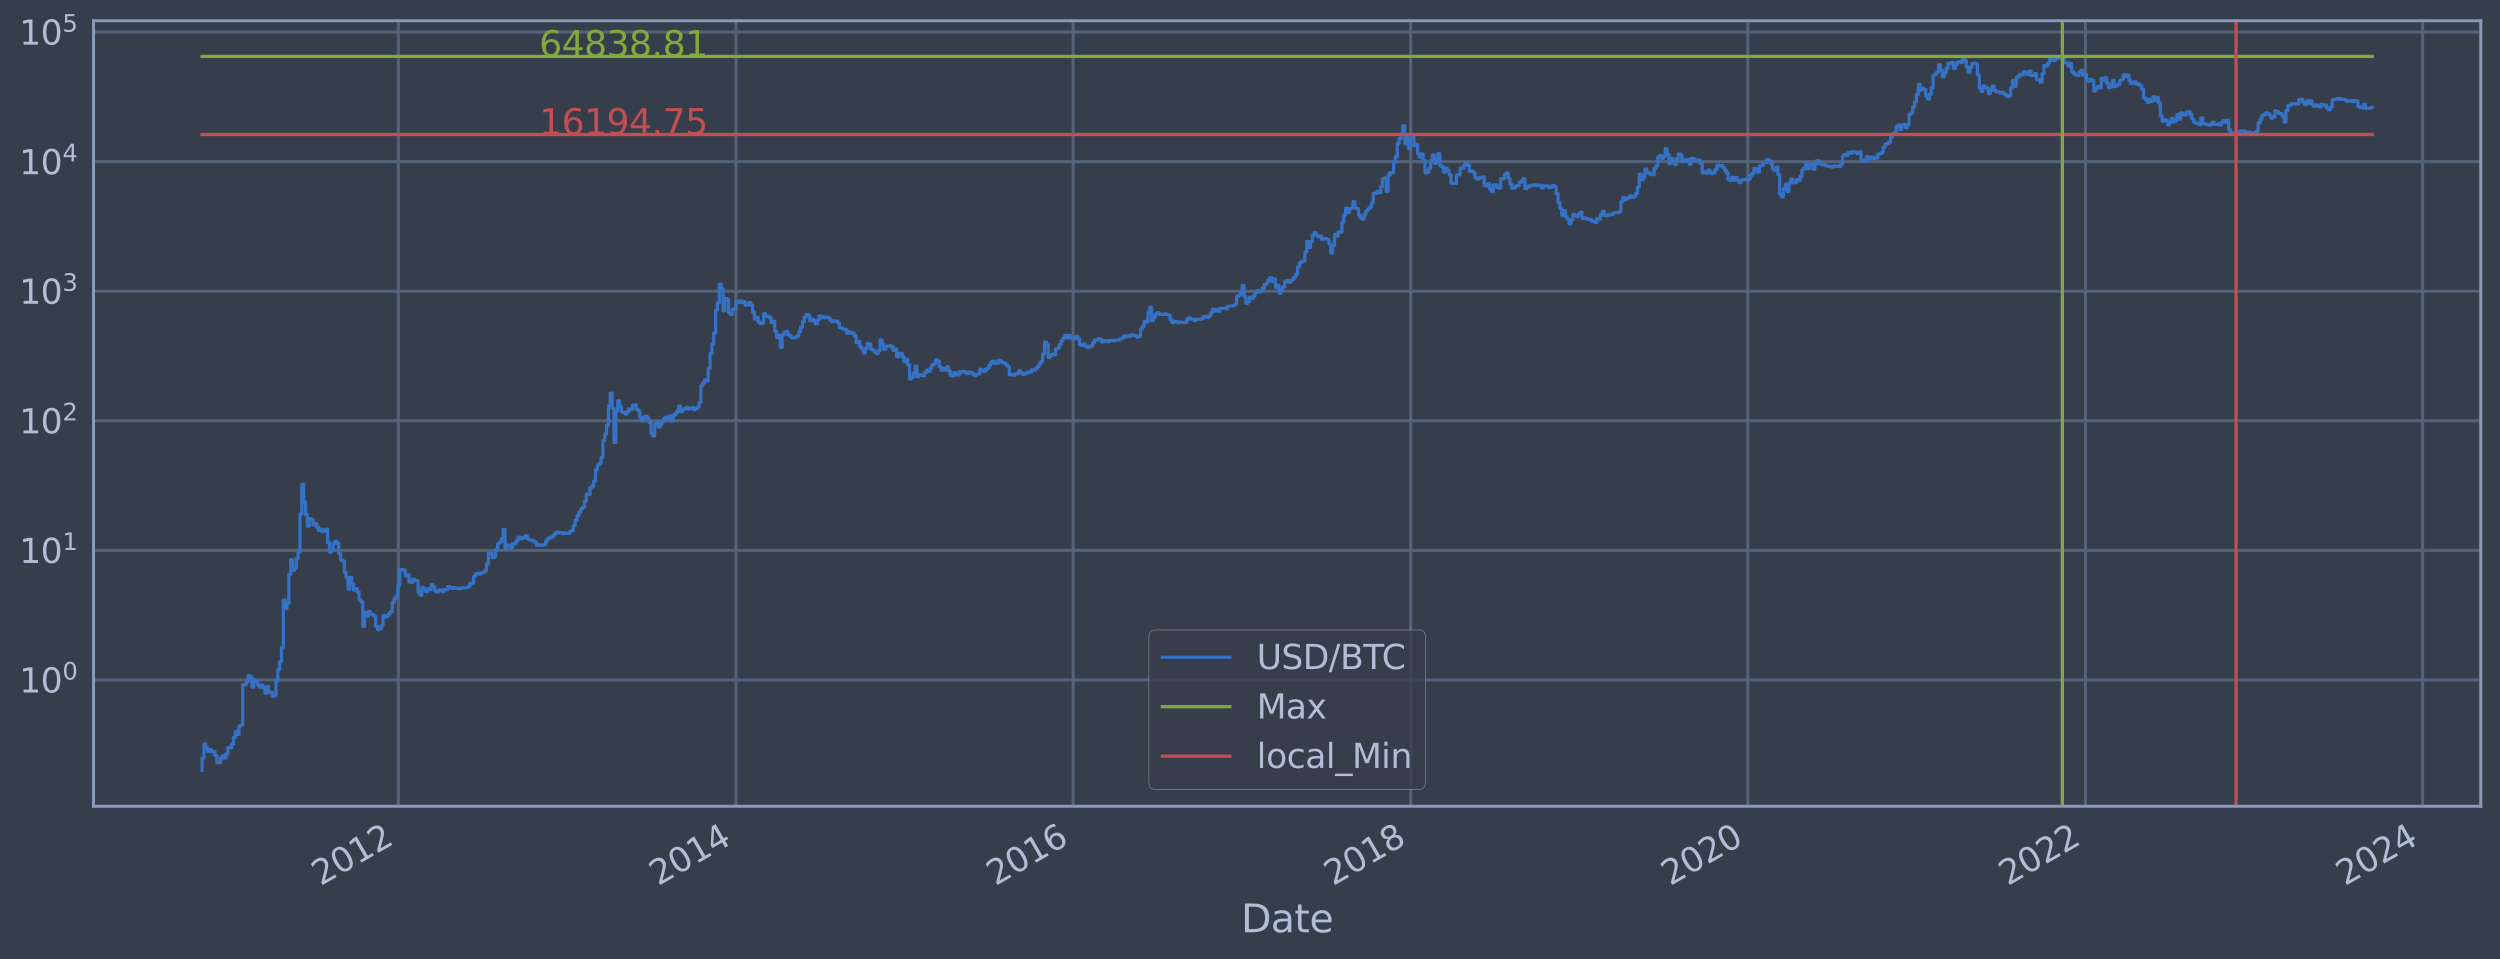 <?xml version="1.0" encoding="utf-8" standalone="no"?>
<!DOCTYPE svg PUBLIC "-//W3C//DTD SVG 1.1//EN"
  "http://www.w3.org/Graphics/SVG/1.1/DTD/svg11.dtd">
<svg xmlns:xlink="http://www.w3.org/1999/xlink" width="934.976pt" height="358.843pt" viewBox="0 0 934.976 358.843" xmlns="http://www.w3.org/2000/svg" version="1.1">
 <defs>
  <style type="text/css">*{stroke-linejoin: round; stroke-linecap: butt}</style>
 </defs>
 <g id="figure_1">
  <g id="patch_1">
   <path d="M 0 358.843 
L 934.976 358.843 
L 934.976 0 
L 0 0 
z
" style="fill: #373e4b"/>
  </g>
  <g id="axes_1">
   <g id="patch_2">
    <path d="M 34.976 301.513 
L 927.776 301.513 
L 927.776 7.753 
L 34.976 7.753 
z
" style="fill: #373e4b"/>
   </g>
   <g id="matplotlib.axis_1">
    <g id="xtick_1">
     <g id="line2d_1">
      <path d="M 148.968 301.513 
L 148.968 7.753 
" clip-path="url(#p093d1672d2)" style="fill: none; stroke: #546379; stroke-width: 1.12; stroke-linecap: square"/>
     </g>
     <g id="line2d_2"/>
     <g id="text_1">
      <!-- 2012 -->
      <g style="fill: #b1bed6" transform="translate(119.887 331.438) rotate(-30) scale(0.126 -0.126)">
       <defs>
        <path id="DejaVuSans-32" d="M 1228 531 
L 3431 531 
L 3431 0 
L 469 0 
L 469 531 
Q 828 903 1448 1529 
Q 2069 2156 2228 2338 
Q 2531 2678 2651 2914 
Q 2772 3150 2772 3378 
Q 2772 3750 2511 3984 
Q 2250 4219 1831 4219 
Q 1534 4219 1204 4116 
Q 875 4013 500 3803 
L 500 4441 
Q 881 4594 1212 4672 
Q 1544 4750 1819 4750 
Q 2544 4750 2975 4387 
Q 3406 4025 3406 3419 
Q 3406 3131 3298 2873 
Q 3191 2616 2906 2266 
Q 2828 2175 2409 1742 
Q 1991 1309 1228 531 
z
" transform="scale(0.016)"/>
        <path id="DejaVuSans-30" d="M 2034 4250 
Q 1547 4250 1301 3770 
Q 1056 3291 1056 2328 
Q 1056 1369 1301 889 
Q 1547 409 2034 409 
Q 2525 409 2770 889 
Q 3016 1369 3016 2328 
Q 3016 3291 2770 3770 
Q 2525 4250 2034 4250 
z
M 2034 4750 
Q 2819 4750 3233 4129 
Q 3647 3509 3647 2328 
Q 3647 1150 3233 529 
Q 2819 -91 2034 -91 
Q 1250 -91 836 529 
Q 422 1150 422 2328 
Q 422 3509 836 4129 
Q 1250 4750 2034 4750 
z
" transform="scale(0.016)"/>
        <path id="DejaVuSans-31" d="M 794 531 
L 1825 531 
L 1825 4091 
L 703 3866 
L 703 4441 
L 1819 4666 
L 2450 4666 
L 2450 531 
L 3481 531 
L 3481 0 
L 794 0 
L 794 531 
z
" transform="scale(0.016)"/>
       </defs>
       <use xlink:href="#DejaVuSans-32"/>
       <use xlink:href="#DejaVuSans-30" x="63.623"/>
       <use xlink:href="#DejaVuSans-31" x="127.246"/>
       <use xlink:href="#DejaVuSans-32" x="190.869"/>
      </g>
     </g>
    </g>
    <g id="xtick_2">
     <g id="line2d_3">
      <path d="M 275.233 301.513 
L 275.233 7.753 
" clip-path="url(#p093d1672d2)" style="fill: none; stroke: #546379; stroke-width: 1.12; stroke-linecap: square"/>
     </g>
     <g id="line2d_4"/>
     <g id="text_2">
      <!-- 2014 -->
      <g style="fill: #b1bed6" transform="translate(246.152 331.438) rotate(-30) scale(0.126 -0.126)">
       <defs>
        <path id="DejaVuSans-34" d="M 2419 4116 
L 825 1625 
L 2419 1625 
L 2419 4116 
z
M 2253 4666 
L 3047 4666 
L 3047 1625 
L 3713 1625 
L 3713 1100 
L 3047 1100 
L 3047 0 
L 2419 0 
L 2419 1100 
L 313 1100 
L 313 1709 
L 2253 4666 
z
" transform="scale(0.016)"/>
       </defs>
       <use xlink:href="#DejaVuSans-32"/>
       <use xlink:href="#DejaVuSans-30" x="63.623"/>
       <use xlink:href="#DejaVuSans-31" x="127.246"/>
       <use xlink:href="#DejaVuSans-34" x="190.869"/>
      </g>
     </g>
    </g>
    <g id="xtick_3">
     <g id="line2d_5">
      <path d="M 401.326 301.513 
L 401.326 7.753 
" clip-path="url(#p093d1672d2)" style="fill: none; stroke: #546379; stroke-width: 1.12; stroke-linecap: square"/>
     </g>
     <g id="line2d_6"/>
     <g id="text_3">
      <!-- 2016 -->
      <g style="fill: #b1bed6" transform="translate(372.245 331.438) rotate(-30) scale(0.126 -0.126)">
       <defs>
        <path id="DejaVuSans-36" d="M 2113 2584 
Q 1688 2584 1439 2293 
Q 1191 2003 1191 1497 
Q 1191 994 1439 701 
Q 1688 409 2113 409 
Q 2538 409 2786 701 
Q 3034 994 3034 1497 
Q 3034 2003 2786 2293 
Q 2538 2584 2113 2584 
z
M 3366 4563 
L 3366 3988 
Q 3128 4100 2886 4159 
Q 2644 4219 2406 4219 
Q 1781 4219 1451 3797 
Q 1122 3375 1075 2522 
Q 1259 2794 1537 2939 
Q 1816 3084 2150 3084 
Q 2853 3084 3261 2657 
Q 3669 2231 3669 1497 
Q 3669 778 3244 343 
Q 2819 -91 2113 -91 
Q 1303 -91 875 529 
Q 447 1150 447 2328 
Q 447 3434 972 4092 
Q 1497 4750 2381 4750 
Q 2619 4750 2861 4703 
Q 3103 4656 3366 4563 
z
" transform="scale(0.016)"/>
       </defs>
       <use xlink:href="#DejaVuSans-32"/>
       <use xlink:href="#DejaVuSans-30" x="63.623"/>
       <use xlink:href="#DejaVuSans-31" x="127.246"/>
       <use xlink:href="#DejaVuSans-36" x="190.869"/>
      </g>
     </g>
    </g>
    <g id="xtick_4">
     <g id="line2d_7">
      <path d="M 527.592 301.513 
L 527.592 7.753 
" clip-path="url(#p093d1672d2)" style="fill: none; stroke: #546379; stroke-width: 1.12; stroke-linecap: square"/>
     </g>
     <g id="line2d_8"/>
     <g id="text_4">
      <!-- 2018 -->
      <g style="fill: #b1bed6" transform="translate(498.51 331.438) rotate(-30) scale(0.126 -0.126)">
       <defs>
        <path id="DejaVuSans-38" d="M 2034 2216 
Q 1584 2216 1326 1975 
Q 1069 1734 1069 1313 
Q 1069 891 1326 650 
Q 1584 409 2034 409 
Q 2484 409 2743 651 
Q 3003 894 3003 1313 
Q 3003 1734 2745 1975 
Q 2488 2216 2034 2216 
z
M 1403 2484 
Q 997 2584 770 2862 
Q 544 3141 544 3541 
Q 544 4100 942 4425 
Q 1341 4750 2034 4750 
Q 2731 4750 3128 4425 
Q 3525 4100 3525 3541 
Q 3525 3141 3298 2862 
Q 3072 2584 2669 2484 
Q 3125 2378 3379 2068 
Q 3634 1759 3634 1313 
Q 3634 634 3220 271 
Q 2806 -91 2034 -91 
Q 1263 -91 848 271 
Q 434 634 434 1313 
Q 434 1759 690 2068 
Q 947 2378 1403 2484 
z
M 1172 3481 
Q 1172 3119 1398 2916 
Q 1625 2713 2034 2713 
Q 2441 2713 2670 2916 
Q 2900 3119 2900 3481 
Q 2900 3844 2670 4047 
Q 2441 4250 2034 4250 
Q 1625 4250 1398 4047 
Q 1172 3844 1172 3481 
z
" transform="scale(0.016)"/>
       </defs>
       <use xlink:href="#DejaVuSans-32"/>
       <use xlink:href="#DejaVuSans-30" x="63.623"/>
       <use xlink:href="#DejaVuSans-31" x="127.246"/>
       <use xlink:href="#DejaVuSans-38" x="190.869"/>
      </g>
     </g>
    </g>
    <g id="xtick_5">
     <g id="line2d_9">
      <path d="M 653.684 301.513 
L 653.684 7.753 
" clip-path="url(#p093d1672d2)" style="fill: none; stroke: #546379; stroke-width: 1.12; stroke-linecap: square"/>
     </g>
     <g id="line2d_10"/>
     <g id="text_5">
      <!-- 2020 -->
      <g style="fill: #b1bed6" transform="translate(624.603 331.438) rotate(-30) scale(0.126 -0.126)">
       <use xlink:href="#DejaVuSans-32"/>
       <use xlink:href="#DejaVuSans-30" x="63.623"/>
       <use xlink:href="#DejaVuSans-32" x="127.246"/>
       <use xlink:href="#DejaVuSans-30" x="190.869"/>
      </g>
     </g>
    </g>
    <g id="xtick_6">
     <g id="line2d_11">
      <path d="M 779.95 301.513 
L 779.95 7.753 
" clip-path="url(#p093d1672d2)" style="fill: none; stroke: #546379; stroke-width: 1.12; stroke-linecap: square"/>
     </g>
     <g id="line2d_12"/>
     <g id="text_6">
      <!-- 2022 -->
      <g style="fill: #b1bed6" transform="translate(750.869 331.438) rotate(-30) scale(0.126 -0.126)">
       <use xlink:href="#DejaVuSans-32"/>
       <use xlink:href="#DejaVuSans-30" x="63.623"/>
       <use xlink:href="#DejaVuSans-32" x="127.246"/>
       <use xlink:href="#DejaVuSans-32" x="190.869"/>
      </g>
     </g>
    </g>
    <g id="xtick_7">
     <g id="line2d_13">
      <path d="M 906.042 301.513 
L 906.042 7.753 
" clip-path="url(#p093d1672d2)" style="fill: none; stroke: #546379; stroke-width: 1.12; stroke-linecap: square"/>
     </g>
     <g id="line2d_14"/>
     <g id="text_7">
      <!-- 2024 -->
      <g style="fill: #b1bed6" transform="translate(876.961 331.438) rotate(-30) scale(0.126 -0.126)">
       <use xlink:href="#DejaVuSans-32"/>
       <use xlink:href="#DejaVuSans-30" x="63.623"/>
       <use xlink:href="#DejaVuSans-32" x="127.246"/>
       <use xlink:href="#DejaVuSans-34" x="190.869"/>
      </g>
     </g>
    </g>
    <g id="text_8">
     <!-- Date -->
     <g style="fill: #b1bed6" transform="translate(464.167 348.649) scale(0.144 -0.144)">
      <defs>
       <path id="DejaVuSans-44" d="M 1259 4147 
L 1259 519 
L 2022 519 
Q 2988 519 3436 956 
Q 3884 1394 3884 2338 
Q 3884 3275 3436 3711 
Q 2988 4147 2022 4147 
L 1259 4147 
z
M 628 4666 
L 1925 4666 
Q 3281 4666 3915 4102 
Q 4550 3538 4550 2338 
Q 4550 1131 3912 565 
Q 3275 0 1925 0 
L 628 0 
L 628 4666 
z
" transform="scale(0.016)"/>
       <path id="DejaVuSans-61" d="M 2194 1759 
Q 1497 1759 1228 1600 
Q 959 1441 959 1056 
Q 959 750 1161 570 
Q 1363 391 1709 391 
Q 2188 391 2477 730 
Q 2766 1069 2766 1631 
L 2766 1759 
L 2194 1759 
z
M 3341 1997 
L 3341 0 
L 2766 0 
L 2766 531 
Q 2569 213 2275 61 
Q 1981 -91 1556 -91 
Q 1019 -91 701 211 
Q 384 513 384 1019 
Q 384 1609 779 1909 
Q 1175 2209 1959 2209 
L 2766 2209 
L 2766 2266 
Q 2766 2663 2505 2880 
Q 2244 3097 1772 3097 
Q 1472 3097 1187 3025 
Q 903 2953 641 2809 
L 641 3341 
Q 956 3463 1253 3523 
Q 1550 3584 1831 3584 
Q 2591 3584 2966 3190 
Q 3341 2797 3341 1997 
z
" transform="scale(0.016)"/>
       <path id="DejaVuSans-74" d="M 1172 4494 
L 1172 3500 
L 2356 3500 
L 2356 3053 
L 1172 3053 
L 1172 1153 
Q 1172 725 1289 603 
Q 1406 481 1766 481 
L 2356 481 
L 2356 0 
L 1766 0 
Q 1100 0 847 248 
Q 594 497 594 1153 
L 594 3053 
L 172 3053 
L 172 3500 
L 594 3500 
L 594 4494 
L 1172 4494 
z
" transform="scale(0.016)"/>
       <path id="DejaVuSans-65" d="M 3597 1894 
L 3597 1613 
L 953 1613 
Q 991 1019 1311 708 
Q 1631 397 2203 397 
Q 2534 397 2845 478 
Q 3156 559 3463 722 
L 3463 178 
Q 3153 47 2828 -22 
Q 2503 -91 2169 -91 
Q 1331 -91 842 396 
Q 353 884 353 1716 
Q 353 2575 817 3079 
Q 1281 3584 2069 3584 
Q 2775 3584 3186 3129 
Q 3597 2675 3597 1894 
z
M 3022 2063 
Q 3016 2534 2758 2815 
Q 2500 3097 2075 3097 
Q 1594 3097 1305 2825 
Q 1016 2553 972 2059 
L 3022 2063 
z
" transform="scale(0.016)"/>
      </defs>
      <use xlink:href="#DejaVuSans-44"/>
      <use xlink:href="#DejaVuSans-61" x="77.002"/>
      <use xlink:href="#DejaVuSans-74" x="138.281"/>
      <use xlink:href="#DejaVuSans-65" x="177.49"/>
     </g>
    </g>
   </g>
   <g id="matplotlib.axis_2">
    <g id="ytick_1">
     <g id="line2d_15">
      <path d="M 34.976 254.288 
L 927.776 254.288 
" clip-path="url(#p093d1672d2)" style="fill: none; stroke: #546379; stroke-width: 1.12; stroke-linecap: square"/>
     </g>
     <g id="line2d_16"/>
     <g id="text_9">
      <!-- $\mathdefault{10^{0}}$ -->
      <g style="fill: #b1bed6" transform="translate(7.2 259.075) scale(0.126 -0.126)">
       <use xlink:href="#DejaVuSans-31" transform="translate(0 0.766)"/>
       <use xlink:href="#DejaVuSans-30" transform="translate(63.623 0.766)"/>
       <use xlink:href="#DejaVuSans-30" transform="translate(128.203 39.047) scale(0.7)"/>
      </g>
     </g>
    </g>
    <g id="ytick_2">
     <g id="line2d_17">
      <path d="M 34.976 205.828 
L 927.776 205.828 
" clip-path="url(#p093d1672d2)" style="fill: none; stroke: #546379; stroke-width: 1.12; stroke-linecap: square"/>
     </g>
     <g id="line2d_18"/>
     <g id="text_10">
      <!-- $\mathdefault{10^{1}}$ -->
      <g style="fill: #b1bed6" transform="translate(7.2 210.615) scale(0.126 -0.126)">
       <use xlink:href="#DejaVuSans-31" transform="translate(0 0.684)"/>
       <use xlink:href="#DejaVuSans-30" transform="translate(63.623 0.684)"/>
       <use xlink:href="#DejaVuSans-31" transform="translate(128.203 38.966) scale(0.7)"/>
      </g>
     </g>
    </g>
    <g id="ytick_3">
     <g id="line2d_19">
      <path d="M 34.976 157.368 
L 927.776 157.368 
" clip-path="url(#p093d1672d2)" style="fill: none; stroke: #546379; stroke-width: 1.12; stroke-linecap: square"/>
     </g>
     <g id="line2d_20"/>
     <g id="text_11">
      <!-- $\mathdefault{10^{2}}$ -->
      <g style="fill: #b1bed6" transform="translate(7.2 162.155) scale(0.126 -0.126)">
       <use xlink:href="#DejaVuSans-31" transform="translate(0 0.766)"/>
       <use xlink:href="#DejaVuSans-30" transform="translate(63.623 0.766)"/>
       <use xlink:href="#DejaVuSans-32" transform="translate(128.203 39.047) scale(0.7)"/>
      </g>
     </g>
    </g>
    <g id="ytick_4">
     <g id="line2d_21">
      <path d="M 34.976 108.907 
L 927.776 108.907 
" clip-path="url(#p093d1672d2)" style="fill: none; stroke: #546379; stroke-width: 1.12; stroke-linecap: square"/>
     </g>
     <g id="line2d_22"/>
     <g id="text_12">
      <!-- $\mathdefault{10^{3}}$ -->
      <g style="fill: #b1bed6" transform="translate(7.2 113.694) scale(0.126 -0.126)">
       <defs>
        <path id="DejaVuSans-33" d="M 2597 2516 
Q 3050 2419 3304 2112 
Q 3559 1806 3559 1356 
Q 3559 666 3084 287 
Q 2609 -91 1734 -91 
Q 1441 -91 1130 -33 
Q 819 25 488 141 
L 488 750 
Q 750 597 1062 519 
Q 1375 441 1716 441 
Q 2309 441 2620 675 
Q 2931 909 2931 1356 
Q 2931 1769 2642 2001 
Q 2353 2234 1838 2234 
L 1294 2234 
L 1294 2753 
L 1863 2753 
Q 2328 2753 2575 2939 
Q 2822 3125 2822 3475 
Q 2822 3834 2567 4026 
Q 2313 4219 1838 4219 
Q 1578 4219 1281 4162 
Q 984 4106 628 3988 
L 628 4550 
Q 988 4650 1302 4700 
Q 1616 4750 1894 4750 
Q 2613 4750 3031 4423 
Q 3450 4097 3450 3541 
Q 3450 3153 3228 2886 
Q 3006 2619 2597 2516 
z
" transform="scale(0.016)"/>
       </defs>
       <use xlink:href="#DejaVuSans-31" transform="translate(0 0.766)"/>
       <use xlink:href="#DejaVuSans-30" transform="translate(63.623 0.766)"/>
       <use xlink:href="#DejaVuSans-33" transform="translate(128.203 39.047) scale(0.7)"/>
      </g>
     </g>
    </g>
    <g id="ytick_5">
     <g id="line2d_23">
      <path d="M 34.976 60.447 
L 927.776 60.447 
" clip-path="url(#p093d1672d2)" style="fill: none; stroke: #546379; stroke-width: 1.12; stroke-linecap: square"/>
     </g>
     <g id="line2d_24"/>
     <g id="text_13">
      <!-- $\mathdefault{10^{4}}$ -->
      <g style="fill: #b1bed6" transform="translate(7.2 65.234) scale(0.126 -0.126)">
       <use xlink:href="#DejaVuSans-31" transform="translate(0 0.684)"/>
       <use xlink:href="#DejaVuSans-30" transform="translate(63.623 0.684)"/>
       <use xlink:href="#DejaVuSans-34" transform="translate(128.203 38.966) scale(0.7)"/>
      </g>
     </g>
    </g>
    <g id="ytick_6">
     <g id="line2d_25">
      <path d="M 34.976 11.987 
L 927.776 11.987 
" clip-path="url(#p093d1672d2)" style="fill: none; stroke: #546379; stroke-width: 1.12; stroke-linecap: square"/>
     </g>
     <g id="line2d_26"/>
     <g id="text_14">
      <!-- $\mathdefault{10^{5}}$ -->
      <g style="fill: #b1bed6" transform="translate(7.2 16.774) scale(0.126 -0.126)">
       <defs>
        <path id="DejaVuSans-35" d="M 691 4666 
L 3169 4666 
L 3169 4134 
L 1269 4134 
L 1269 2991 
Q 1406 3038 1543 3061 
Q 1681 3084 1819 3084 
Q 2600 3084 3056 2656 
Q 3513 2228 3513 1497 
Q 3513 744 3044 326 
Q 2575 -91 1722 -91 
Q 1428 -91 1123 -41 
Q 819 9 494 109 
L 494 744 
Q 775 591 1075 516 
Q 1375 441 1709 441 
Q 2250 441 2565 725 
Q 2881 1009 2881 1497 
Q 2881 1984 2565 2268 
Q 2250 2553 1709 2553 
Q 1456 2553 1204 2497 
Q 953 2441 691 2322 
L 691 4666 
z
" transform="scale(0.016)"/>
       </defs>
       <use xlink:href="#DejaVuSans-31" transform="translate(0 0.684)"/>
       <use xlink:href="#DejaVuSans-30" transform="translate(63.623 0.684)"/>
       <use xlink:href="#DejaVuSans-35" transform="translate(128.203 38.966) scale(0.7)"/>
      </g>
     </g>
    </g>
    <g id="ytick_7">
     <g id="line2d_27"/>
    </g>
    <g id="ytick_8">
     <g id="line2d_28"/>
    </g>
    <g id="ytick_9">
     <g id="line2d_29"/>
    </g>
    <g id="ytick_10">
     <g id="line2d_30"/>
    </g>
    <g id="ytick_11">
     <g id="line2d_31"/>
    </g>
    <g id="ytick_12">
     <g id="line2d_32"/>
    </g>
    <g id="ytick_13">
     <g id="line2d_33"/>
    </g>
    <g id="ytick_14">
     <g id="line2d_34"/>
    </g>
    <g id="ytick_15">
     <g id="line2d_35"/>
    </g>
    <g id="ytick_16">
     <g id="line2d_36"/>
    </g>
    <g id="ytick_17">
     <g id="line2d_37"/>
    </g>
    <g id="ytick_18">
     <g id="line2d_38"/>
    </g>
    <g id="ytick_19">
     <g id="line2d_39"/>
    </g>
    <g id="ytick_20">
     <g id="line2d_40"/>
    </g>
    <g id="ytick_21">
     <g id="line2d_41"/>
    </g>
    <g id="ytick_22">
     <g id="line2d_42"/>
    </g>
    <g id="ytick_23">
     <g id="line2d_43"/>
    </g>
    <g id="ytick_24">
     <g id="line2d_44"/>
    </g>
    <g id="ytick_25">
     <g id="line2d_45"/>
    </g>
    <g id="ytick_26">
     <g id="line2d_46"/>
    </g>
    <g id="ytick_27">
     <g id="line2d_47"/>
    </g>
    <g id="ytick_28">
     <g id="line2d_48"/>
    </g>
    <g id="ytick_29">
     <g id="line2d_49"/>
    </g>
    <g id="ytick_30">
     <g id="line2d_50"/>
    </g>
    <g id="ytick_31">
     <g id="line2d_51"/>
    </g>
    <g id="ytick_32">
     <g id="line2d_52"/>
    </g>
    <g id="ytick_33">
     <g id="line2d_53"/>
    </g>
    <g id="ytick_34">
     <g id="line2d_54"/>
    </g>
    <g id="ytick_35">
     <g id="line2d_55"/>
    </g>
    <g id="ytick_36">
     <g id="line2d_56"/>
    </g>
    <g id="ytick_37">
     <g id="line2d_57"/>
    </g>
    <g id="ytick_38">
     <g id="line2d_58"/>
    </g>
    <g id="ytick_39">
     <g id="line2d_59"/>
    </g>
    <g id="ytick_40">
     <g id="line2d_60"/>
    </g>
    <g id="ytick_41">
     <g id="line2d_61"/>
    </g>
    <g id="ytick_42">
     <g id="line2d_62"/>
    </g>
    <g id="ytick_43">
     <g id="line2d_63"/>
    </g>
    <g id="ytick_44">
     <g id="line2d_64"/>
    </g>
    <g id="ytick_45">
     <g id="line2d_65"/>
    </g>
    <g id="ytick_46">
     <g id="line2d_66"/>
    </g>
    <g id="ytick_47">
     <g id="line2d_67"/>
    </g>
    <g id="ytick_48">
     <g id="line2d_68"/>
    </g>
    <g id="ytick_49">
     <g id="line2d_69"/>
    </g>
    <g id="ytick_50">
     <g id="line2d_70"/>
    </g>
    <g id="ytick_51">
     <g id="line2d_71"/>
    </g>
    <g id="ytick_52">
     <g id="line2d_72"/>
    </g>
    <g id="ytick_53">
     <g id="line2d_73"/>
    </g>
    <g id="ytick_54">
     <g id="line2d_74"/>
    </g>
   </g>
   <g id="line2d_75">
    <path d="M 75.558 288.16 
L 75.558 283.464 
L 76.249 283.464 
L 76.249 278.268 
L 76.94 278.268 
L 76.94 279.627 
L 77.631 279.627 
L 77.631 281.079 
L 78.321 281.079 
L 78.321 280.34 
L 79.012 280.34 
L 79.012 281.079 
L 80.394 281.079 
L 80.394 282.638 
L 81.085 282.638 
L 81.085 285.219 
L 82.467 285.219 
L 82.467 283.464 
L 83.158 283.464 
L 83.158 282.638 
L 83.849 282.638 
L 83.849 283.464 
L 84.54 283.464 
L 84.54 281.844 
L 85.231 281.844 
L 85.231 279.627 
L 86.613 279.627 
L 86.613 278.268 
L 87.303 278.268 
L 87.303 275.79 
L 87.994 275.79 
L 87.994 273.572 
L 88.685 273.572 
L 88.685 274.652 
L 89.376 274.652 
L 89.376 271.566 
L 90.067 271.566 
L 90.067 271.093 
L 90.758 271.093 
L 90.758 256.043 
L 92.14 256.043 
L 92.14 254.929 
L 92.831 254.929 
L 92.831 252.668 
L 93.522 252.668 
L 93.522 253.261 
L 94.213 253.261 
L 94.213 256.978 
L 94.904 256.978 
L 94.904 254.288 
L 95.594 254.288 
L 95.594 254.929 
L 96.285 254.929 
L 96.285 256.043 
L 96.976 256.043 
L 96.976 256.978 
L 97.667 256.978 
L 97.667 256.273 
L 98.358 256.273 
L 98.358 257.219 
L 99.049 257.219 
L 99.049 259.249 
L 99.74 259.249 
L 99.74 256.74 
L 100.431 256.74 
L 100.431 258.984 
L 101.813 258.984 
L 101.813 260.342 
L 102.504 260.342 
L 102.504 260.064 
L 103.195 260.064 
L 103.195 254.713 
L 103.885 254.713 
L 103.885 250.451 
L 104.576 250.451 
L 104.576 247.509 
L 105.267 247.509 
L 105.267 242.152 
L 105.958 242.152 
L 105.958 224.388 
L 106.649 224.388 
L 106.649 227.565 
L 107.34 227.565 
L 107.34 225.591 
L 108.031 225.591 
L 108.031 214.733 
L 108.722 214.733 
L 108.722 209.322 
L 109.413 209.322 
L 109.413 213.394 
L 110.104 213.394 
L 110.104 212.538 
L 110.795 212.538 
L 110.795 208.807 
L 111.486 208.807 
L 111.486 206.534 
L 112.177 206.534 
L 112.177 192.264 
L 112.867 192.264 
L 112.867 181.126 
L 113.558 181.126 
L 113.558 187.703 
L 114.249 187.703 
L 114.249 192.464 
L 114.94 192.464 
L 114.94 196.754 
L 115.631 196.754 
L 115.631 193.954 
L 116.322 193.954 
L 116.322 194.231 
L 117.013 194.231 
L 117.013 196.281 
L 117.704 196.281 
L 117.704 195.805 
L 118.395 195.805 
L 118.395 197.196 
L 119.086 197.196 
L 119.086 198.374 
L 119.777 198.374 
L 119.777 197.95 
L 120.468 197.95 
L 120.468 198.852 
L 121.158 198.852 
L 121.158 198.597 
L 121.849 198.597 
L 121.849 197.892 
L 122.54 197.892 
L 122.54 202.886 
L 123.231 202.886 
L 123.231 206.556 
L 123.922 206.556 
L 123.922 205.976 
L 124.613 205.976 
L 124.613 203.144 
L 125.304 203.144 
L 125.304 202.434 
L 125.995 202.434 
L 125.995 203.256 
L 126.686 203.256 
L 126.686 206.952 
L 127.377 206.952 
L 127.377 209.347 
L 128.068 209.347 
L 128.068 209.825 
L 128.759 209.825 
L 128.759 214.069 
L 129.449 214.069 
L 129.449 215.922 
L 130.14 215.922 
L 130.14 220.332 
L 130.831 220.332 
L 130.831 215.956 
L 131.522 215.956 
L 131.522 218.448 
L 132.213 218.448 
L 132.213 220.67 
L 132.904 220.67 
L 132.904 220.165 
L 133.595 220.165 
L 133.595 221.319 
L 134.286 221.319 
L 134.286 224.286 
L 134.977 224.286 
L 134.977 225.059 
L 135.668 225.059 
L 135.668 234.259 
L 136.359 234.259 
L 136.359 229.033 
L 137.05 229.033 
L 137.05 230.476 
L 137.741 230.476 
L 137.741 228.656 
L 138.431 228.656 
L 138.431 229.677 
L 139.122 229.677 
L 139.122 229.874 
L 139.813 229.874 
L 139.813 230.409 
L 140.504 230.409 
L 140.504 234.178 
L 141.195 234.178 
L 141.195 235.429 
L 141.886 235.429 
L 141.886 235.173 
L 142.577 235.173 
L 142.577 233.857 
L 143.268 233.857 
L 143.268 230.207 
L 143.959 230.207 
L 143.959 230.75 
L 144.65 230.75 
L 144.65 230.341 
L 145.341 230.341 
L 145.341 229.417 
L 146.032 229.417 
L 146.032 228.781 
L 146.722 228.781 
L 146.722 225.217 
L 147.413 225.217 
L 147.413 223.836 
L 148.104 223.836 
L 148.104 222.774 
L 148.795 222.774 
L 148.795 218.913 
L 149.486 218.913 
L 149.486 213.155 
L 150.177 213.155 
L 150.177 213.036 
L 150.868 213.036 
L 150.868 213.214 
L 151.559 213.214 
L 151.559 215.319 
L 152.25 215.319 
L 152.25 214.991 
L 152.941 214.991 
L 152.941 217.658 
L 153.632 217.658 
L 153.632 217.843 
L 154.323 217.843 
L 154.323 216.614 
L 155.013 216.614 
L 155.013 217.147 
L 156.395 217.22 
L 156.395 221.54 
L 157.086 221.54 
L 157.086 222.633 
L 157.777 222.633 
L 157.777 219.712 
L 158.468 219.712 
L 158.468 220.5 
L 159.159 220.5 
L 159.159 221.231 
L 159.85 221.231 
L 159.85 220.206 
L 160.541 220.206 
L 160.541 220.5 
L 161.232 220.5 
L 161.232 218.641 
L 161.923 218.641 
L 161.923 219.469 
L 162.614 219.469 
L 162.614 221.231 
L 163.305 221.231 
L 163.305 221.407 
L 163.995 221.407 
L 163.995 220.67 
L 165.377 220.585 
L 165.377 221.275 
L 166.068 221.275 
L 166.068 220.542 
L 167.45 220.458 
L 167.45 219.429 
L 168.141 219.429 
L 168.141 219.631 
L 168.832 219.631 
L 168.832 220.04 
L 169.523 220.04 
L 169.523 219.671 
L 170.214 219.671 
L 170.214 219.999 
L 171.596 219.999 
L 171.596 220.206 
L 172.286 220.206 
L 172.286 219.875 
L 174.359 219.794 
L 174.359 219.671 
L 175.05 219.671 
L 175.05 219.309 
L 175.741 219.309 
L 175.741 218.181 
L 177.123 218.106 
L 177.123 215.652 
L 177.814 215.652 
L 177.814 214.701 
L 178.505 214.701 
L 178.505 214.445 
L 179.196 214.445 
L 179.196 214.636 
L 179.887 214.636 
L 179.887 214.225 
L 180.577 214.225 
L 180.577 214.069 
L 181.268 214.069 
L 181.268 213.394 
L 181.959 213.394 
L 181.959 210.922 
L 182.65 210.922 
L 182.65 206.974 
L 183.341 206.974 
L 183.341 206.841 
L 184.032 206.841 
L 184.032 208.518 
L 184.723 208.518 
L 184.723 208.162 
L 185.414 208.162 
L 185.414 205.577 
L 186.105 205.577 
L 186.105 203.386 
L 186.796 203.386 
L 186.796 202.704 
L 187.487 202.704 
L 187.487 201.471 
L 188.178 201.471 
L 188.178 198.037 
L 188.869 198.037 
L 188.869 205.287 
L 189.559 205.287 
L 189.559 203.841 
L 190.25 203.841 
L 190.25 203.995 
L 190.941 203.995 
L 190.941 204.761 
L 191.632 204.761 
L 191.632 203.311 
L 193.014 203.368 
L 193.014 202.273 
L 193.705 202.273 
L 193.705 200.914 
L 194.396 200.914 
L 194.396 201.505 
L 195.087 201.505 
L 195.087 201.199 
L 195.778 201.199 
L 195.778 200.997 
L 196.469 200.997 
L 196.469 200.355 
L 197.16 200.355 
L 197.16 201.471 
L 197.85 201.471 
L 197.85 201.816 
L 198.541 201.816 
L 198.541 202.026 
L 199.232 202.026 
L 199.232 202.344 
L 199.923 202.344 
L 199.923 202.777 
L 200.614 202.777 
L 200.614 203.956 
L 201.305 203.956 
L 201.305 203.707 
L 201.996 203.707 
L 201.996 203.879 
L 203.378 203.918 
L 203.378 203.688 
L 204.069 203.688 
L 204.069 202.309 
L 204.76 202.309 
L 204.76 201.437 
L 205.451 201.437 
L 205.451 200.93 
L 206.832 200.864 
L 206.832 200.161 
L 207.523 200.161 
L 207.523 199.434 
L 208.214 199.434 
L 208.214 199.049 
L 208.905 199.049 
L 208.905 199.31 
L 210.287 199.202 
L 210.287 199.59 
L 210.978 199.59 
L 210.978 199.279 
L 211.669 199.279 
L 211.669 199.481 
L 213.051 199.449 
L 213.051 198.761 
L 213.742 198.761 
L 213.742 198.285 
L 214.433 198.285 
L 214.433 196.563 
L 215.123 196.563 
L 215.123 194.5 
L 215.814 194.5 
L 215.814 192.835 
L 216.505 192.835 
L 216.505 191.473 
L 217.196 191.473 
L 217.196 190.213 
L 217.887 190.213 
L 217.887 189.688 
L 218.578 189.688 
L 218.578 187.429 
L 219.269 187.429 
L 219.269 184.768 
L 219.96 184.768 
L 219.96 184.939 
L 220.651 184.939 
L 220.651 182.345 
L 221.342 182.345 
L 221.342 181.881 
L 222.033 181.881 
L 222.033 179.918 
L 222.724 179.918 
L 222.724 175.625 
L 223.414 175.625 
L 223.414 173.894 
L 224.105 173.894 
L 224.105 173.321 
L 224.796 173.321 
L 224.796 171.082 
L 225.487 171.082 
L 225.487 164.799 
L 226.178 164.799 
L 226.178 162.385 
L 226.869 162.385 
L 226.869 159.008 
L 227.56 159.008 
L 227.56 151.685 
L 228.251 151.685 
L 228.251 147.046 
L 228.942 147.046 
L 228.942 152.688 
L 229.633 152.688 
L 229.633 165.453 
L 230.324 165.453 
L 230.324 153.721 
L 231.015 153.721 
L 231.015 149.914 
L 231.705 149.914 
L 231.705 152.09 
L 232.396 152.09 
L 232.396 154.063 
L 233.087 154.063 
L 233.087 154.248 
L 233.778 154.248 
L 233.778 154.853 
L 234.469 154.853 
L 234.469 153.886 
L 235.16 153.886 
L 235.16 152.956 
L 236.542 153.062 
L 236.542 151.526 
L 237.924 151.477 
L 237.924 153.11 
L 238.615 153.11 
L 238.615 153.712 
L 239.306 153.712 
L 239.306 156.121 
L 239.997 156.121 
L 239.997 157.372 
L 240.687 157.372 
L 240.687 155.867 
L 241.378 155.867 
L 241.378 155.68 
L 242.069 155.68 
L 242.069 156.542 
L 242.76 156.542 
L 242.76 157.954 
L 243.451 157.954 
L 243.451 162.053 
L 244.142 162.053 
L 244.142 163.008 
L 244.833 163.008 
L 244.833 158.672 
L 245.524 158.672 
L 245.524 157.998 
L 246.215 157.998 
L 246.215 159.728 
L 246.906 159.728 
L 246.906 158.556 
L 247.597 158.556 
L 247.597 157.643 
L 248.288 157.643 
L 248.288 156.417 
L 248.978 156.417 
L 248.978 155.999 
L 249.669 155.999 
L 249.669 156.786 
L 250.36 156.786 
L 250.36 155.486 
L 251.051 155.486 
L 251.051 157.429 
L 251.742 157.429 
L 251.742 155.28 
L 252.433 155.28 
L 252.433 154.743 
L 253.124 154.743 
L 253.124 153.795 
L 253.815 153.795 
L 253.815 151.831 
L 254.506 151.831 
L 254.506 153.954 
L 255.197 153.954 
L 255.197 153.179 
L 255.888 153.179 
L 255.888 152.832 
L 256.579 152.832 
L 256.579 152.317 
L 257.269 152.317 
L 257.269 153.023 
L 257.96 153.023 
L 257.96 152.73 
L 258.651 152.73 
L 258.651 152.462 
L 259.342 152.462 
L 259.342 153.193 
L 260.033 153.193 
L 260.033 152.82 
L 260.724 152.82 
L 260.724 152.24 
L 261.415 152.24 
L 261.415 150.56 
L 262.106 150.56 
L 262.106 144.293 
L 262.797 144.293 
L 262.797 143.277 
L 263.488 143.277 
L 263.488 142.066 
L 264.179 142.066 
L 264.179 142.466 
L 264.87 142.466 
L 264.87 137.866 
L 265.561 137.866 
L 265.561 132.24 
L 266.251 132.24 
L 266.251 128.563 
L 266.942 128.563 
L 266.942 124.575 
L 267.633 124.575 
L 267.633 115.916 
L 268.324 115.916 
L 268.324 113.224 
L 269.015 113.224 
L 269.015 106.262 
L 269.706 106.262 
L 269.706 107.876 
L 270.397 107.876 
L 270.397 116.237 
L 271.088 116.237 
L 271.088 111.672 
L 271.779 111.672 
L 271.779 112.009 
L 272.47 112.009 
L 272.47 116.861 
L 273.161 116.861 
L 273.161 117.653 
L 273.852 117.653 
L 273.852 115.705 
L 274.542 115.705 
L 274.542 115.473 
L 275.233 115.473 
L 275.233 112.861 
L 275.924 112.861 
L 275.924 112.999 
L 276.615 112.999 
L 276.615 112.476 
L 277.306 112.476 
L 277.306 113.157 
L 277.997 113.157 
L 277.997 112.884 
L 278.688 112.884 
L 278.688 114.136 
L 279.379 114.136 
L 279.379 113.986 
L 280.07 113.986 
L 280.07 113.159 
L 280.761 113.159 
L 280.761 114.11 
L 281.452 114.11 
L 281.452 116.797 
L 282.143 116.797 
L 282.143 119.31 
L 282.833 119.31 
L 282.833 118.633 
L 283.524 118.633 
L 283.524 120.39 
L 284.215 120.39 
L 284.215 121.128 
L 284.906 121.128 
L 284.906 120.831 
L 285.597 120.831 
L 285.597 117.314 
L 286.288 117.314 
L 286.288 118.303 
L 287.67 118.267 
L 287.67 118.809 
L 288.361 118.809 
L 288.361 120.631 
L 289.052 120.631 
L 289.052 120.163 
L 289.743 120.163 
L 289.743 123.921 
L 290.434 123.921 
L 290.434 126.228 
L 291.125 126.228 
L 291.125 125.342 
L 291.815 125.342 
L 291.815 129.889 
L 292.506 129.889 
L 292.506 125.267 
L 293.197 125.267 
L 293.197 124.262 
L 293.888 124.262 
L 293.888 123.984 
L 294.579 123.984 
L 294.579 125.183 
L 295.27 125.183 
L 295.27 125.618 
L 295.961 125.618 
L 295.961 126.342 
L 297.343 126.3 
L 297.343 126.069 
L 298.034 126.069 
L 298.034 125.754 
L 298.725 125.754 
L 298.725 124.001 
L 299.416 124.001 
L 299.416 122.352 
L 300.106 122.352 
L 300.106 120.335 
L 300.797 120.335 
L 300.797 118.608 
L 301.488 118.608 
L 301.488 117.605 
L 302.179 117.605 
L 302.179 118.012 
L 302.87 118.012 
L 302.87 119.957 
L 303.561 119.957 
L 303.561 119.379 
L 304.252 119.379 
L 304.252 119.978 
L 304.943 119.978 
L 304.943 121.082 
L 305.634 121.082 
L 305.634 119.659 
L 306.325 119.659 
L 306.325 118.125 
L 307.016 118.125 
L 307.016 118.821 
L 307.707 118.821 
L 307.707 118.498 
L 308.397 118.498 
L 308.397 118.83 
L 309.088 118.83 
L 309.088 118.631 
L 309.779 118.631 
L 309.779 118.953 
L 310.47 118.953 
L 310.47 119.881 
L 311.161 119.881 
L 311.161 120.298 
L 311.852 120.298 
L 311.852 120.065 
L 313.234 120.048 
L 313.234 120.774 
L 313.925 120.774 
L 313.925 122.513 
L 314.616 122.513 
L 314.616 122.718 
L 315.307 122.718 
L 315.307 123.16 
L 316.689 123.219 
L 316.689 124.515 
L 317.379 124.515 
L 317.379 124.097 
L 318.07 124.097 
L 318.07 124.648 
L 318.761 124.648 
L 318.761 124.49 
L 319.452 124.49 
L 319.452 125.531 
L 320.143 125.531 
L 320.143 128.131 
L 320.834 128.131 
L 320.834 127.662 
L 321.525 127.662 
L 321.525 129.613 
L 322.216 129.613 
L 322.216 130.473 
L 322.907 130.473 
L 322.907 131.983 
L 323.598 131.983 
L 323.598 130.295 
L 324.289 130.295 
L 324.289 128.465 
L 324.98 128.465 
L 324.98 128.755 
L 325.67 128.755 
L 325.67 130.573 
L 326.361 130.573 
L 326.361 130.948 
L 327.052 130.948 
L 327.052 131.749 
L 327.743 131.749 
L 327.743 132.226 
L 328.434 132.226 
L 328.434 131.187 
L 329.125 131.187 
L 329.125 127.155 
L 329.816 127.155 
L 329.816 128.731 
L 330.507 128.731 
L 330.507 130.616 
L 331.198 130.616 
L 331.198 129.573 
L 331.889 129.573 
L 331.889 129.439 
L 332.58 129.439 
L 332.58 129.292 
L 333.271 129.292 
L 333.271 129.547 
L 333.961 129.547 
L 333.961 131.075 
L 334.652 131.075 
L 334.652 130.538 
L 335.343 130.538 
L 335.343 133.403 
L 336.034 133.403 
L 336.034 132.114 
L 336.725 132.114 
L 336.725 132.244 
L 337.416 132.244 
L 337.416 133.488 
L 338.107 133.488 
L 338.107 135.319 
L 338.798 135.319 
L 338.798 134.388 
L 339.489 134.388 
L 339.489 136.489 
L 340.18 136.489 
L 340.18 141.732 
L 340.871 141.732 
L 340.871 141.159 
L 341.562 141.159 
L 341.562 139.501 
L 342.253 139.501 
L 342.253 136.975 
L 342.943 136.975 
L 342.943 140.846 
L 343.634 140.846 
L 343.634 140.141 
L 344.325 140.141 
L 344.325 140.401 
L 345.016 140.401 
L 345.016 140.552 
L 345.707 140.552 
L 345.707 139.43 
L 346.398 139.43 
L 346.398 138.442 
L 347.089 138.442 
L 347.089 138.948 
L 347.78 138.948 
L 347.78 137.791 
L 348.471 137.791 
L 348.471 136.459 
L 349.162 136.459 
L 349.162 136.077 
L 349.853 136.077 
L 349.853 134.607 
L 350.544 134.607 
L 350.544 135.012 
L 351.234 135.012 
L 351.234 137.089 
L 351.925 137.089 
L 351.925 138.508 
L 352.616 138.508 
L 352.616 137.836 
L 353.307 137.836 
L 353.307 138.381 
L 353.998 138.381 
L 353.998 137.216 
L 354.689 137.216 
L 354.689 138.681 
L 355.38 138.681 
L 355.38 140.488 
L 356.762 140.523 
L 356.762 139.31 
L 357.453 139.31 
L 357.453 140.18 
L 358.835 140.243 
L 358.835 138.989 
L 359.525 138.989 
L 359.525 139.193 
L 360.216 139.193 
L 360.216 138.859 
L 360.907 138.859 
L 360.907 139.174 
L 361.598 139.174 
L 361.598 139.71 
L 362.289 139.71 
L 362.289 139.14 
L 362.98 139.14 
L 362.98 139.358 
L 363.671 139.358 
L 363.671 139.991 
L 364.362 139.991 
L 364.362 140.5 
L 365.053 140.5 
L 365.053 140.053 
L 365.744 140.053 
L 365.744 139.875 
L 366.435 139.875 
L 366.435 138.085 
L 367.126 138.085 
L 367.126 138.53 
L 367.817 138.53 
L 367.817 138.925 
L 368.507 138.925 
L 368.507 138.204 
L 369.198 138.204 
L 369.198 137.693 
L 369.889 137.693 
L 369.889 136.578 
L 370.58 136.578 
L 370.58 135.332 
L 371.271 135.332 
L 371.271 135.111 
L 371.962 135.111 
L 371.962 135.945 
L 373.344 135.851 
L 373.344 134.756 
L 374.035 134.756 
L 374.035 135.072 
L 374.726 135.072 
L 374.726 135.614 
L 375.417 135.614 
L 375.417 135.749 
L 376.108 135.749 
L 376.108 136.387 
L 376.798 136.387 
L 376.798 137.142 
L 377.489 137.142 
L 377.489 140.184 
L 378.18 140.184 
L 378.18 140.009 
L 378.871 140.009 
L 378.871 140.29 
L 379.562 140.29 
L 379.562 139.815 
L 380.944 139.771 
L 380.944 138.576 
L 381.635 138.576 
L 381.635 139.41 
L 382.326 139.41 
L 382.326 139.992 
L 383.017 139.992 
L 383.017 139.823 
L 383.708 139.823 
L 383.708 139.475 
L 384.399 139.475 
L 384.399 139.018 
L 385.089 139.018 
L 385.089 139.139 
L 385.78 139.139 
L 385.78 138.354 
L 387.162 138.447 
L 387.162 137.876 
L 387.853 137.876 
L 387.853 137.174 
L 388.544 137.174 
L 388.544 136.127 
L 389.235 136.127 
L 389.235 135.201 
L 389.926 135.201 
L 389.926 132.357 
L 390.617 132.357 
L 390.617 127.956 
L 391.308 127.956 
L 391.308 128.886 
L 391.999 128.886 
L 391.999 133.625 
L 392.69 133.625 
L 392.69 132.956 
L 393.381 132.956 
L 393.381 132.503 
L 394.071 132.503 
L 394.071 132.66 
L 394.762 132.66 
L 394.762 130.526 
L 395.453 130.526 
L 395.453 130.259 
L 396.144 130.259 
L 396.144 128.89 
L 396.835 128.89 
L 396.835 127.341 
L 397.526 127.341 
L 397.526 126.504 
L 398.217 126.504 
L 398.217 125.407 
L 398.908 125.407 
L 398.908 126.265 
L 399.599 126.265 
L 399.599 125.457 
L 400.29 125.457 
L 400.29 126.512 
L 401.672 126.535 
L 401.672 126.706 
L 402.362 126.706 
L 402.362 125.786 
L 403.053 125.786 
L 403.053 126.692 
L 403.744 126.692 
L 403.744 128.969 
L 404.435 128.969 
L 404.435 129.188 
L 405.126 129.188 
L 405.126 128.635 
L 405.817 128.635 
L 405.817 129.46 
L 406.508 129.46 
L 406.508 129.92 
L 407.199 129.92 
L 407.199 129.55 
L 407.89 129.55 
L 407.89 129.381 
L 408.581 129.381 
L 408.581 128.233 
L 409.272 128.233 
L 409.272 127.166 
L 410.653 127.202 
L 410.653 126.592 
L 411.344 126.592 
L 411.344 127.04 
L 412.035 127.04 
L 412.035 127.894 
L 412.726 127.894 
L 412.726 127.366 
L 414.108 127.417 
L 414.108 127.777 
L 414.799 127.777 
L 414.799 127.346 
L 416.181 127.318 
L 416.181 127.481 
L 416.872 127.481 
L 416.872 127.24 
L 418.254 127.167 
L 418.254 127.033 
L 418.945 127.033 
L 418.945 126.696 
L 419.635 126.696 
L 419.635 126.38 
L 420.326 126.38 
L 420.326 125.623 
L 421.017 125.623 
L 421.017 125.934 
L 421.708 125.934 
L 421.708 125.573 
L 422.399 125.573 
L 422.399 125.742 
L 423.09 125.742 
L 423.09 125.22 
L 423.781 125.22 
L 423.781 125.442 
L 424.472 125.442 
L 424.472 125.569 
L 425.163 125.569 
L 425.163 126.033 
L 425.854 126.033 
L 425.854 125.774 
L 426.545 125.774 
L 426.545 123.025 
L 427.236 123.025 
L 427.236 121.954 
L 427.926 121.954 
L 427.926 120.237 
L 428.617 120.237 
L 428.617 120.446 
L 429.308 120.446 
L 429.308 116.864 
L 429.999 116.864 
L 429.999 114.907 
L 430.69 114.907 
L 430.69 119.912 
L 431.381 119.912 
L 431.381 118.625 
L 432.072 118.625 
L 432.072 117.4 
L 432.763 117.4 
L 432.763 116.963 
L 433.454 116.963 
L 433.454 117.557 
L 435.527 117.61 
L 435.527 117.414 
L 436.217 117.414 
L 436.217 117.605 
L 436.908 117.605 
L 436.908 117.795 
L 437.599 117.795 
L 437.599 119.464 
L 438.29 119.464 
L 438.29 120.638 
L 438.981 120.638 
L 438.981 120.192 
L 440.363 120.251 
L 440.363 120.704 
L 441.054 120.704 
L 441.054 120.472 
L 442.436 120.526 
L 442.436 120.682 
L 443.818 120.664 
L 443.818 119.374 
L 444.509 119.374 
L 444.509 118.912 
L 445.199 118.912 
L 445.199 119.345 
L 446.581 119.403 
L 446.581 119.867 
L 447.272 119.867 
L 447.272 119.421 
L 449.345 119.408 
L 449.345 119.157 
L 450.036 119.157 
L 450.036 118.46 
L 450.727 118.46 
L 450.727 118.334 
L 451.418 118.334 
L 451.418 118.668 
L 452.109 118.668 
L 452.109 118.171 
L 452.8 118.171 
L 452.8 116.842 
L 453.49 116.842 
L 453.49 115.629 
L 454.181 115.629 
L 454.181 116.31 
L 454.872 116.31 
L 454.872 115.777 
L 455.563 115.777 
L 455.563 116.403 
L 456.254 116.403 
L 456.254 115.334 
L 458.327 115.328 
L 458.327 115.53 
L 459.018 115.53 
L 459.018 114.601 
L 460.4 114.504 
L 460.4 114.458 
L 461.091 114.458 
L 461.091 114.248 
L 461.781 114.248 
L 461.781 113.841 
L 462.472 113.841 
L 462.472 110.802 
L 463.163 110.802 
L 463.163 110.427 
L 463.854 110.427 
L 463.854 109.661 
L 464.545 109.661 
L 464.545 106.727 
L 465.236 106.727 
L 465.236 110.881 
L 465.927 110.881 
L 465.927 113.459 
L 466.618 113.459 
L 466.618 112.815 
L 467.309 112.815 
L 467.309 111.227 
L 468 111.227 
L 468 111.512 
L 468.691 111.512 
L 468.691 110.694 
L 469.382 110.694 
L 469.382 109.259 
L 470.073 109.259 
L 470.073 108.675 
L 470.763 108.675 
L 470.763 109.218 
L 471.454 109.218 
L 471.454 108.882 
L 472.145 108.882 
L 472.145 107.79 
L 472.836 107.79 
L 472.836 106.428 
L 473.527 106.428 
L 473.527 105.959 
L 474.218 105.959 
L 474.218 104.637 
L 474.909 104.637 
L 474.909 103.86 
L 475.6 103.86 
L 475.6 105.209 
L 476.291 105.209 
L 476.291 104.368 
L 476.982 104.368 
L 476.982 107.517 
L 477.673 107.517 
L 477.673 106.654 
L 478.364 106.654 
L 478.364 109.727 
L 479.054 109.727 
L 479.054 108.087 
L 479.745 108.087 
L 479.745 107.288 
L 480.436 107.288 
L 480.436 105.18 
L 481.127 105.18 
L 481.127 104.896 
L 481.818 104.896 
L 481.818 105.597 
L 482.509 105.597 
L 482.509 105.049 
L 483.2 105.049 
L 483.2 104.495 
L 483.891 104.495 
L 483.891 103.58 
L 484.582 103.58 
L 484.582 102.517 
L 485.273 102.517 
L 485.273 99.858 
L 485.964 99.858 
L 485.964 98.354 
L 486.655 98.354 
L 486.655 97.828 
L 487.345 97.828 
L 487.345 97.629 
L 488.036 97.629 
L 488.036 94.227 
L 488.727 94.227 
L 488.727 90.295 
L 489.418 90.295 
L 489.418 92.531 
L 490.109 92.531 
L 490.109 90.395 
L 490.8 90.395 
L 490.8 88.01 
L 491.491 88.01 
L 491.491 87.05 
L 492.182 87.05 
L 492.182 87.957 
L 492.873 87.957 
L 492.873 88.558 
L 493.564 88.558 
L 493.564 88.328 
L 494.255 88.328 
L 494.255 89.606 
L 494.946 89.606 
L 494.946 89.275 
L 496.327 89.207 
L 496.327 89.599 
L 497.018 89.599 
L 497.018 91.278 
L 497.709 91.278 
L 497.709 94.613 
L 498.4 94.613 
L 498.4 91.699 
L 499.091 91.699 
L 499.091 87.63 
L 499.782 87.63 
L 499.782 88.345 
L 500.473 88.345 
L 500.473 86.77 
L 501.855 86.817 
L 501.855 83.098 
L 502.546 83.098 
L 502.546 80.435 
L 503.237 80.435 
L 503.237 77.842 
L 503.928 77.842 
L 503.928 79.446 
L 504.618 79.446 
L 504.618 78.054 
L 505.309 78.054 
L 505.309 77.837 
L 506 77.837 
L 506 75.424 
L 506.691 75.424 
L 506.691 77.797 
L 507.382 77.797 
L 507.382 78.059 
L 508.073 78.059 
L 508.073 80.453 
L 508.764 80.453 
L 508.764 81.495 
L 509.455 81.495 
L 509.455 81.943 
L 510.146 81.943 
L 510.146 80.092 
L 510.837 80.092 
L 510.837 78.884 
L 511.528 78.884 
L 511.528 78.169 
L 512.219 78.169 
L 512.219 77.538 
L 512.909 77.538 
L 512.909 75.797 
L 513.6 75.797 
L 513.6 72.308 
L 514.982 72.288 
L 514.982 71.55 
L 515.673 71.55 
L 515.673 72.021 
L 516.364 72.021 
L 516.364 69.787 
L 517.055 69.787 
L 517.055 66.881 
L 517.746 66.881 
L 517.746 66.59 
L 518.437 66.59 
L 518.437 71.587 
L 519.128 71.587 
L 519.128 65.492 
L 519.819 65.492 
L 519.819 64.514 
L 521.201 64.591 
L 521.201 60.618 
L 521.891 60.618 
L 521.891 58.609 
L 522.582 58.609 
L 522.582 53.602 
L 523.273 53.602 
L 523.273 51.817 
L 523.964 51.817 
L 523.964 50.025 
L 524.655 50.025 
L 524.655 47.037 
L 525.346 47.037 
L 525.346 53.704 
L 526.037 53.704 
L 526.037 50.983 
L 526.728 50.983 
L 526.728 55.562 
L 527.419 55.562 
L 527.419 51.859 
L 528.11 51.859 
L 528.11 50.303 
L 528.801 50.303 
L 528.801 54.468 
L 529.492 54.468 
L 529.492 54.047 
L 530.182 54.047 
L 530.182 57.494 
L 530.873 57.494 
L 530.873 58.766 
L 531.564 58.766 
L 531.564 57.632 
L 532.255 57.632 
L 532.255 60.022 
L 532.946 60.022 
L 532.946 64.618 
L 534.328 64.508 
L 534.328 62.91 
L 535.019 62.91 
L 535.019 60.075 
L 535.71 60.075 
L 535.71 57.976 
L 536.401 57.976 
L 536.401 61.089 
L 537.092 61.089 
L 537.092 59.76 
L 537.783 59.76 
L 537.783 57.475 
L 538.473 57.475 
L 538.473 61.919 
L 539.164 61.919 
L 539.164 62.363 
L 539.855 62.363 
L 539.855 64.374 
L 540.546 64.374 
L 540.546 62.876 
L 541.237 62.876 
L 541.237 63.784 
L 541.928 63.784 
L 541.928 65.274 
L 542.619 65.274 
L 542.619 68.479 
L 543.31 68.479 
L 543.31 68.605 
L 544.692 68.612 
L 544.692 65.421 
L 546.074 65.389 
L 546.074 62.828 
L 546.765 62.828 
L 546.765 62.97 
L 547.455 62.97 
L 547.455 61.753 
L 548.146 61.753 
L 548.146 60.973 
L 548.837 60.973 
L 548.837 61.819 
L 549.528 61.819 
L 549.528 64.125 
L 550.219 64.125 
L 550.219 63.939 
L 550.91 63.939 
L 550.91 64.516 
L 551.601 64.516 
L 551.601 66.468 
L 552.292 66.468 
L 552.292 66.943 
L 552.983 66.943 
L 552.983 66.531 
L 554.365 66.514 
L 554.365 66.18 
L 555.056 66.18 
L 555.056 69.343 
L 555.746 69.343 
L 555.746 69.55 
L 556.437 69.55 
L 556.437 68.685 
L 557.128 68.685 
L 557.128 70.654 
L 557.819 70.654 
L 557.819 71.63 
L 558.51 71.63 
L 558.51 69.108 
L 559.892 69.101 
L 559.892 70.074 
L 560.583 70.074 
L 560.583 70.343 
L 561.274 70.343 
L 561.274 66.867 
L 562.656 66.765 
L 562.656 65.302 
L 563.347 65.302 
L 563.347 64.697 
L 564.037 64.697 
L 564.037 66.742 
L 564.728 66.742 
L 564.728 68.818 
L 565.419 68.818 
L 565.419 70.414 
L 566.11 70.414 
L 566.11 70.269 
L 566.801 70.269 
L 566.801 69.557 
L 567.492 69.557 
L 567.492 69.43 
L 568.183 69.43 
L 568.183 68.253 
L 568.874 68.253 
L 568.874 67.897 
L 569.565 67.897 
L 569.565 66.901 
L 570.256 66.901 
L 570.256 70.562 
L 570.947 70.562 
L 570.947 70.084 
L 571.638 70.084 
L 571.638 69.522 
L 573.019 69.526 
L 573.019 69.245 
L 573.71 69.245 
L 573.71 69.101 
L 574.401 69.101 
L 574.401 69.445 
L 575.092 69.445 
L 575.092 69.276 
L 576.474 69.253 
L 576.474 70.288 
L 577.165 70.288 
L 577.165 69.482 
L 578.547 69.533 
L 578.547 69.604 
L 579.238 69.604 
L 579.238 70.166 
L 579.929 70.166 
L 579.929 69.967 
L 580.62 69.967 
L 580.62 69.395 
L 581.31 69.395 
L 581.31 69.812 
L 582.001 69.812 
L 582.001 72.43 
L 582.692 72.43 
L 582.692 75.681 
L 583.383 75.681 
L 583.383 77.952 
L 584.074 77.952 
L 584.074 80.654 
L 584.765 80.654 
L 584.765 78.764 
L 585.456 78.764 
L 585.456 81.118 
L 586.147 81.118 
L 586.147 82.017 
L 586.838 82.017 
L 586.838 83.728 
L 587.529 83.728 
L 587.529 82.204 
L 588.22 82.204 
L 588.22 80.265 
L 588.911 80.265 
L 588.911 80.692 
L 589.601 80.692 
L 589.601 80.976 
L 590.292 80.976 
L 590.292 80.096 
L 590.983 80.096 
L 590.983 79.357 
L 591.674 79.357 
L 591.674 81.68 
L 592.365 81.68 
L 592.365 81.472 
L 593.056 81.472 
L 593.056 81.799 
L 593.747 81.799 
L 593.747 82.023 
L 595.129 82.088 
L 595.129 82.723 
L 596.511 82.808 
L 596.511 83.184 
L 597.202 83.184 
L 597.202 81.777 
L 597.893 81.777 
L 597.893 81.901 
L 598.583 81.901 
L 598.583 80.122 
L 599.274 80.122 
L 599.274 79.009 
L 599.965 79.009 
L 599.965 80.628 
L 601.347 80.73 
L 601.347 80.336 
L 602.729 80.367 
L 602.729 80.068 
L 603.42 80.068 
L 603.42 79.579 
L 605.493 79.478 
L 605.493 79.139 
L 606.184 79.139 
L 606.184 75.412 
L 606.874 75.412 
L 606.874 73.933 
L 607.565 73.933 
L 607.565 74.731 
L 608.256 74.731 
L 608.256 74.223 
L 608.947 74.223 
L 608.947 73.772 
L 609.638 73.772 
L 609.638 73.283 
L 610.329 73.283 
L 610.329 73.804 
L 611.02 73.804 
L 611.02 73.454 
L 611.711 73.454 
L 611.711 72.335 
L 612.402 72.335 
L 612.402 70.011 
L 613.093 70.011 
L 613.093 65.163 
L 613.784 65.163 
L 613.784 67.172 
L 614.475 67.172 
L 614.475 66.151 
L 615.165 66.151 
L 615.165 63.271 
L 615.856 63.271 
L 615.856 64.439 
L 616.547 64.439 
L 616.547 64.791 
L 617.238 64.791 
L 617.238 65.148 
L 617.929 65.148 
L 617.929 65.361 
L 618.62 65.361 
L 618.62 62.996 
L 619.311 62.996 
L 619.311 62.016 
L 620.002 62.016 
L 620.002 58.799 
L 620.693 58.799 
L 620.693 58.189 
L 621.384 58.189 
L 621.384 59.263 
L 622.075 59.263 
L 622.075 58.527 
L 622.766 58.527 
L 622.766 55.605 
L 623.457 55.605 
L 623.457 57.71 
L 624.147 57.71 
L 624.147 61.144 
L 624.838 61.144 
L 624.838 59.246 
L 625.529 59.246 
L 625.529 60.712 
L 626.22 60.712 
L 626.22 61.524 
L 626.911 61.524 
L 626.911 59.361 
L 627.602 59.361 
L 627.602 57.569 
L 628.293 57.569 
L 628.293 57.908 
L 628.984 57.908 
L 628.984 60.412 
L 629.675 60.412 
L 629.675 59.789 
L 630.366 59.789 
L 630.366 60.213 
L 631.057 60.213 
L 631.057 59.702 
L 631.748 59.702 
L 631.748 61.355 
L 632.438 61.355 
L 632.438 59.179 
L 633.129 59.179 
L 633.129 59.446 
L 633.82 59.446 
L 633.82 60.115 
L 634.511 60.115 
L 634.511 59.804 
L 635.893 59.874 
L 635.893 61.124 
L 636.584 61.124 
L 636.584 64.639 
L 637.275 64.639 
L 637.275 64.311 
L 637.966 64.311 
L 637.966 64.758 
L 638.657 64.758 
L 638.657 63.651 
L 639.348 63.651 
L 639.348 64.41 
L 640.039 64.41 
L 640.039 64.942 
L 640.729 64.942 
L 640.729 64.566 
L 641.42 64.566 
L 641.42 63.459 
L 642.111 63.459 
L 642.111 61.675 
L 642.802 61.675 
L 642.802 61.972 
L 644.184 61.877 
L 644.184 62.578 
L 644.875 62.578 
L 644.875 63.542 
L 645.566 63.542 
L 645.566 64.685 
L 646.257 64.685 
L 646.257 67.11 
L 646.948 67.11 
L 646.948 67.467 
L 647.639 67.467 
L 647.639 66.34 
L 648.33 66.34 
L 648.33 67.382 
L 649.021 67.382 
L 649.021 66.439 
L 649.711 66.439 
L 649.711 67.393 
L 650.402 67.393 
L 650.402 68.319 
L 651.093 68.319 
L 651.093 67.39 
L 651.784 67.39 
L 651.784 67.213 
L 652.475 67.213 
L 652.475 67.067 
L 653.166 67.067 
L 653.166 67.432 
L 653.857 67.432 
L 653.857 66.922 
L 654.548 66.922 
L 654.548 65.628 
L 655.239 65.628 
L 655.239 64.868 
L 655.93 64.868 
L 655.93 62.899 
L 656.621 62.899 
L 656.621 63.324 
L 657.312 63.324 
L 657.312 64.299 
L 658.002 64.299 
L 658.002 62.02 
L 659.384 61.942 
L 659.384 60.968 
L 660.075 60.968 
L 660.075 60.755 
L 660.766 60.755 
L 660.766 59.686 
L 661.457 59.686 
L 661.457 60.07 
L 662.148 60.07 
L 662.148 61.154 
L 662.839 61.154 
L 662.839 63.172 
L 663.53 63.172 
L 663.53 63.783 
L 664.221 63.783 
L 664.221 62.508 
L 664.912 62.508 
L 664.912 65.323 
L 665.603 65.323 
L 665.603 72.616 
L 666.293 72.616 
L 666.293 73.581 
L 666.984 73.581 
L 666.984 70.542 
L 667.675 70.542 
L 667.675 68.88 
L 668.366 68.88 
L 668.366 71.604 
L 669.057 71.604 
L 669.057 68.536 
L 669.748 68.536 
L 669.748 66.946 
L 670.439 66.946 
L 670.439 68.338 
L 671.821 68.342 
L 671.821 67.188 
L 672.512 67.188 
L 672.512 67.564 
L 673.203 67.564 
L 673.203 65.95 
L 673.894 65.95 
L 673.894 63.551 
L 674.585 63.551 
L 674.585 62.933 
L 675.275 62.933 
L 675.275 60.826 
L 675.966 60.826 
L 675.966 63.103 
L 676.657 63.103 
L 676.657 61.781 
L 677.348 61.781 
L 677.348 61.503 
L 678.039 61.503 
L 678.039 63.304 
L 678.73 63.304 
L 678.73 61.374 
L 679.421 61.374 
L 679.421 60.022 
L 680.112 60.022 
L 680.112 61.254 
L 680.803 61.254 
L 680.803 60.926 
L 681.494 60.926 
L 681.494 61.585 
L 682.876 61.627 
L 682.876 62.009 
L 684.257 62.109 
L 684.257 62.236 
L 684.948 62.236 
L 684.948 62.496 
L 685.639 62.496 
L 685.639 62.074 
L 687.021 62.12 
L 687.021 62.217 
L 688.403 62.169 
L 688.403 61.278 
L 689.094 61.278 
L 689.094 58.36 
L 689.785 58.36 
L 689.785 57.793 
L 690.476 57.793 
L 690.476 58.073 
L 691.167 58.073 
L 691.167 57.022 
L 691.857 57.022 
L 691.857 57.372 
L 692.548 57.372 
L 692.548 56.761 
L 693.93 56.847 
L 693.93 57.028 
L 694.621 57.028 
L 694.621 57.442 
L 695.312 57.442 
L 695.312 56.745 
L 696.003 56.745 
L 696.003 60.114 
L 696.694 60.114 
L 696.694 59.973 
L 697.385 59.973 
L 697.385 59.762 
L 698.076 59.762 
L 698.076 58.549 
L 698.767 58.549 
L 698.767 59.56 
L 699.458 59.56 
L 699.458 59.037 
L 700.149 59.037 
L 700.149 58.748 
L 700.839 58.748 
L 700.839 59.317 
L 701.53 59.317 
L 701.53 59.081 
L 702.221 59.081 
L 702.221 57.733 
L 702.912 57.733 
L 702.912 57.499 
L 703.603 57.499 
L 703.603 57.039 
L 704.294 57.039 
L 704.294 55.015 
L 704.985 55.015 
L 704.985 53.896 
L 705.676 53.896 
L 705.676 53.653 
L 706.367 53.653 
L 706.367 53.133 
L 707.058 53.133 
L 707.058 51.236 
L 707.749 51.236 
L 707.749 50.17 
L 708.44 50.17 
L 708.44 49.623 
L 709.13 49.623 
L 709.13 47.288 
L 709.821 47.288 
L 709.821 46.749 
L 710.512 46.749 
L 710.512 48.392 
L 711.203 48.392 
L 711.203 46.689 
L 711.894 46.689 
L 711.894 46.525 
L 712.585 46.525 
L 712.585 47.789 
L 713.276 47.789 
L 713.276 46.635 
L 713.967 46.635 
L 713.967 42.78 
L 714.658 42.78 
L 714.658 42.176 
L 715.349 42.176 
L 715.349 39.982 
L 716.04 39.982 
L 716.04 38.144 
L 716.731 38.144 
L 716.731 35.319 
L 717.421 35.319 
L 717.421 31.543 
L 718.112 31.543 
L 718.112 33.756 
L 718.803 33.756 
L 718.803 33.01 
L 719.494 33.01 
L 719.494 33.477 
L 720.185 33.477 
L 720.185 35.902 
L 720.876 35.902 
L 720.876 37.034 
L 721.567 37.034 
L 721.567 35.233 
L 722.258 35.233 
L 722.258 32.911 
L 722.949 32.911 
L 722.949 28.164 
L 723.64 28.164 
L 723.64 27.667 
L 724.331 27.667 
L 724.331 26.932 
L 725.022 26.932 
L 725.022 24.189 
L 725.713 24.189 
L 725.713 26.314 
L 726.403 26.314 
L 726.403 28.739 
L 727.094 28.739 
L 727.094 27.238 
L 727.785 27.238 
L 727.785 25.629 
L 728.476 25.629 
L 728.476 23.724 
L 729.167 23.724 
L 729.167 23.865 
L 729.858 23.865 
L 729.858 23.42 
L 730.549 23.42 
L 730.549 25.545 
L 731.24 25.545 
L 731.24 24.271 
L 731.931 24.271 
L 731.931 23.186 
L 732.622 23.186 
L 732.622 23.072 
L 733.313 23.072 
L 733.313 23.414 
L 734.004 23.414 
L 734.004 21.527 
L 734.694 21.527 
L 734.694 22.707 
L 735.385 22.707 
L 735.385 25.03 
L 736.076 25.03 
L 736.076 26.968 
L 736.767 26.968 
L 736.767 25.118 
L 737.458 25.118 
L 737.458 23.739 
L 738.84 23.677 
L 738.84 23.91 
L 739.531 23.91 
L 739.531 27.995 
L 740.222 27.995 
L 740.222 32.932 
L 740.913 32.932 
L 740.913 34.23 
L 741.604 34.23 
L 741.604 32.106 
L 742.295 32.106 
L 742.295 32.736 
L 742.985 32.736 
L 742.985 32.977 
L 743.676 32.977 
L 743.676 35.035 
L 744.367 35.035 
L 744.367 33.786 
L 745.058 33.786 
L 745.058 32.172 
L 745.749 32.172 
L 745.749 33.728 
L 746.44 33.728 
L 746.44 34.3 
L 747.131 34.3 
L 747.131 34.411 
L 747.822 34.411 
L 747.822 34.78 
L 748.513 34.78 
L 748.513 34.561 
L 749.204 34.561 
L 749.204 34.994 
L 749.895 34.994 
L 749.895 35.438 
L 750.586 35.438 
L 750.586 36.11 
L 751.277 36.11 
L 751.277 35.773 
L 751.967 35.773 
L 751.967 32.732 
L 752.658 32.732 
L 752.658 30.137 
L 753.349 30.137 
L 753.349 32.274 
L 754.04 32.274 
L 754.04 28.964 
L 754.731 28.964 
L 754.731 28.508 
L 755.422 28.508 
L 755.422 27.852 
L 756.113 27.852 
L 756.113 27.996 
L 756.804 27.996 
L 756.804 26.777 
L 757.495 26.777 
L 757.495 26.976 
L 758.186 26.976 
L 758.186 27.808 
L 758.877 27.808 
L 758.877 26.597 
L 759.568 26.597 
L 759.568 28.294 
L 760.949 28.303 
L 760.949 27.528 
L 761.64 27.528 
L 761.64 29.797 
L 763.022 29.84 
L 763.022 30.746 
L 763.713 30.746 
L 763.713 27.554 
L 764.404 27.554 
L 764.404 24.438 
L 765.095 24.438 
L 765.095 24.713 
L 765.786 24.713 
L 765.786 23.671 
L 766.477 23.671 
L 766.477 22.057 
L 767.168 22.057 
L 767.168 22.495 
L 767.859 22.495 
L 767.859 22.617 
L 768.549 22.617 
L 768.549 22.139 
L 769.24 22.139 
L 769.24 21.726 
L 769.931 21.726 
L 769.931 21.613 
L 770.622 21.613 
L 770.622 21.106 
L 771.313 21.106 
L 771.313 21.517 
L 772.004 21.517 
L 772.004 23.403 
L 772.695 23.403 
L 772.695 23.605 
L 773.386 23.605 
L 773.386 24.645 
L 774.077 24.645 
L 774.077 23.733 
L 774.768 23.733 
L 774.768 26.837 
L 775.459 26.837 
L 775.459 27.584 
L 776.15 27.584 
L 776.15 27.986 
L 776.841 27.986 
L 776.841 28.251 
L 777.531 28.251 
L 777.531 27.028 
L 778.222 27.028 
L 778.222 26.378 
L 778.913 26.378 
L 778.913 28.144 
L 779.604 28.144 
L 779.604 27.731 
L 780.295 27.731 
L 780.295 29.69 
L 780.986 29.69 
L 780.986 30.32 
L 781.677 30.32 
L 781.677 29.701 
L 782.368 29.701 
L 782.368 30.054 
L 783.059 30.054 
L 783.059 34.039 
L 783.75 34.039 
L 783.75 33.013 
L 784.441 33.013 
L 784.441 32.396 
L 785.132 32.396 
L 785.132 32.86 
L 785.822 32.86 
L 785.822 29.345 
L 786.513 29.345 
L 786.513 30.044 
L 787.204 30.044 
L 787.204 29.01 
L 787.895 29.01 
L 787.895 31.211 
L 788.586 31.211 
L 788.586 32.747 
L 789.277 32.747 
L 789.277 32.515 
L 789.968 32.515 
L 789.968 30.013 
L 790.659 30.013 
L 790.659 32.333 
L 791.35 32.333 
L 791.35 31.944 
L 792.041 31.944 
L 792.041 31.632 
L 792.732 31.632 
L 792.732 30.133 
L 793.423 30.133 
L 793.423 29.796 
L 794.113 29.796 
L 794.113 27.941 
L 794.804 27.941 
L 794.804 28.542 
L 795.495 28.542 
L 795.495 28.052 
L 796.186 28.052 
L 796.186 30.105 
L 796.877 30.105 
L 796.877 31.218 
L 797.568 31.218 
L 797.568 31.068 
L 798.259 31.068 
L 798.259 30.56 
L 798.95 30.56 
L 798.95 31.554 
L 799.641 31.554 
L 799.641 31.393 
L 800.332 31.393 
L 800.332 32.07 
L 801.023 32.07 
L 801.023 33.481 
L 801.714 33.481 
L 801.714 36.633 
L 802.405 36.633 
L 802.405 37.274 
L 803.095 37.274 
L 803.095 38.272 
L 803.786 38.272 
L 803.786 37.131 
L 804.477 37.131 
L 804.477 37.899 
L 805.168 37.899 
L 805.168 36.155 
L 805.859 36.155 
L 805.859 37.55 
L 806.55 37.55 
L 806.55 36.556 
L 807.241 36.556 
L 807.241 38.52 
L 807.932 38.52 
L 807.932 43.333 
L 808.623 43.333 
L 808.623 45.298 
L 809.314 45.298 
L 809.314 44.744 
L 810.005 44.744 
L 810.005 45.133 
L 810.696 45.133 
L 810.696 46.689 
L 811.386 46.689 
L 811.386 45.669 
L 812.077 45.669 
L 812.077 44.256 
L 812.768 44.256 
L 812.768 45.625 
L 813.459 45.625 
L 813.459 45.06 
L 814.15 45.06 
L 814.15 42.777 
L 814.841 42.777 
L 814.841 44.533 
L 815.532 44.533 
L 815.532 42.205 
L 816.223 42.205 
L 816.223 42.934 
L 817.605 42.966 
L 817.605 42.057 
L 818.296 42.057 
L 818.296 41.748 
L 818.987 41.748 
L 818.987 42.741 
L 819.677 42.741 
L 819.677 44.432 
L 820.368 44.432 
L 820.368 45.615 
L 821.059 45.615 
L 821.059 46.078 
L 822.441 46.034 
L 822.441 46.631 
L 823.132 46.631 
L 823.132 44.051 
L 823.823 44.051 
L 823.823 46.183 
L 824.514 46.183 
L 824.514 46.347 
L 825.205 46.347 
L 825.205 46.63 
L 825.896 46.63 
L 825.896 46.823 
L 826.587 46.823 
L 826.587 46.593 
L 827.278 46.593 
L 827.278 45.683 
L 827.969 45.683 
L 827.969 46.455 
L 829.35 46.518 
L 829.35 46.339 
L 830.041 46.339 
L 830.041 46.75 
L 830.732 46.75 
L 830.732 45.753 
L 831.423 45.753 
L 831.423 45.017 
L 832.114 45.017 
L 832.114 45.698 
L 832.805 45.698 
L 832.805 44.912 
L 833.496 44.912 
L 833.496 48.609 
L 834.187 48.609 
L 834.187 49.796 
L 834.878 49.796 
L 834.878 49.675 
L 835.569 49.675 
L 835.569 50.301 
L 836.26 50.301 
L 836.26 49.967 
L 836.95 49.967 
L 836.95 49.069 
L 839.714 49.025 
L 839.714 49.733 
L 840.405 49.733 
L 840.405 49.398 
L 841.787 49.481 
L 841.787 49.858 
L 843.169 49.763 
L 843.169 49.496 
L 843.86 49.496 
L 843.86 49.043 
L 844.551 49.043 
L 844.551 45.929 
L 845.241 45.929 
L 845.241 44.687 
L 845.932 44.687 
L 845.932 43.127 
L 846.623 43.127 
L 846.623 42.836 
L 847.314 42.836 
L 847.314 42.237 
L 848.005 42.237 
L 848.005 42.506 
L 848.696 42.506 
L 848.696 43.135 
L 849.387 43.135 
L 849.387 44.202 
L 850.078 44.202 
L 850.078 43.652 
L 850.769 43.652 
L 850.769 41.467 
L 851.46 41.467 
L 851.46 41.86 
L 852.151 41.86 
L 852.151 42.409 
L 853.533 42.494 
L 853.533 43.464 
L 854.223 43.464 
L 854.223 45.624 
L 854.914 45.624 
L 854.914 41.36 
L 855.605 41.36 
L 855.605 39.562 
L 856.296 39.562 
L 856.296 39.306 
L 856.987 39.306 
L 856.987 38.778 
L 858.369 38.753 
L 858.369 38.927 
L 859.751 38.834 
L 859.751 37.162 
L 861.133 37.103 
L 861.133 38.163 
L 861.824 38.163 
L 861.824 39.088 
L 862.514 39.088 
L 862.514 37.694 
L 863.205 37.694 
L 863.205 38.713 
L 863.896 38.713 
L 863.896 37.654 
L 864.587 37.654 
L 864.587 39.05 
L 865.278 39.05 
L 865.278 39.711 
L 865.969 39.711 
L 865.969 39.235 
L 866.66 39.235 
L 866.66 39.734 
L 867.351 39.734 
L 867.351 39.955 
L 868.042 39.955 
L 868.042 38.971 
L 868.733 38.971 
L 868.733 39.348 
L 870.115 39.354 
L 870.115 40.457 
L 870.805 40.457 
L 870.805 41.056 
L 871.496 41.056 
L 871.496 40.066 
L 872.187 40.066 
L 872.187 37.393 
L 872.878 37.393 
L 872.878 37.14 
L 873.569 37.14 
L 873.569 36.998 
L 874.26 36.998 
L 874.26 36.789 
L 874.951 36.789 
L 874.951 37.176 
L 875.642 37.176 
L 875.642 37.053 
L 877.024 37.158 
L 877.024 37.465 
L 877.715 37.465 
L 877.715 37.91 
L 879.097 37.811 
L 879.097 37.549 
L 879.787 37.549 
L 879.787 38.004 
L 880.478 38.004 
L 880.478 37.633 
L 881.169 37.633 
L 881.169 37.834 
L 881.86 37.834 
L 881.86 39.808 
L 882.551 39.808 
L 882.551 40.238 
L 883.933 40.298 
L 883.933 38.981 
L 884.624 38.981 
L 884.624 40.444 
L 886.697 40.473 
L 886.697 40.15 
L 887.194 40.15 
L 887.194 40.15 
" clip-path="url(#p093d1672d2)" style="fill: none; stroke: #3572c6; stroke-width: 1.2; stroke-linecap: square"/>
   </g>
   <g id="line2d_76">
    <path d="M 75.558 21.106 
L 887.194 21.106 
L 887.194 21.106 
" clip-path="url(#p093d1672d2)" style="fill: none; stroke: #83a83b; stroke-width: 1.2; stroke-linecap: square"/>
   </g>
   <g id="line2d_77">
    <path d="M 75.558 50.301 
L 887.194 50.301 
L 887.194 50.301 
" clip-path="url(#p093d1672d2)" style="fill: none; stroke: #c44e52; stroke-width: 1.2; stroke-linecap: square"/>
   </g>
   <g id="line2d_78">
    <path d="M 771.313 301.513 
L 771.313 7.753 
" clip-path="url(#p093d1672d2)" style="fill: none; stroke: #83a83b; stroke-width: 1.2; stroke-linecap: square"/>
   </g>
   <g id="line2d_79">
    <path d="M 836.26 301.513 
L 836.26 7.753 
" clip-path="url(#p093d1672d2)" style="fill: none; stroke: #c44e52; stroke-width: 1.2; stroke-linecap: square"/>
   </g>
   <g id="patch_3">
    <path d="M 34.976 301.513 
L 34.976 7.753 
" style="fill: none; stroke: #899ab8; stroke-width: 1.12; stroke-linejoin: miter; stroke-linecap: square"/>
   </g>
   <g id="patch_4">
    <path d="M 927.776 301.513 
L 927.776 7.753 
" style="fill: none; stroke: #899ab8; stroke-width: 1.12; stroke-linejoin: miter; stroke-linecap: square"/>
   </g>
   <g id="patch_5">
    <path d="M 34.976 301.513 
L 927.776 301.513 
" style="fill: none; stroke: #899ab8; stroke-width: 1.12; stroke-linejoin: miter; stroke-linecap: square"/>
   </g>
   <g id="patch_6">
    <path d="M 34.976 7.753 
L 927.776 7.753 
" style="fill: none; stroke: #899ab8; stroke-width: 1.12; stroke-linejoin: miter; stroke-linecap: square"/>
   </g>
   <g id="text_15">
    <!-- 64838.81 -->
    <g style="fill: #83a83b" transform="translate(201.651 21.106) scale(0.132 -0.132)">
     <defs>
      <path id="DejaVuSans-2e" d="M 684 794 
L 1344 794 
L 1344 0 
L 684 0 
L 684 794 
z
" transform="scale(0.016)"/>
     </defs>
     <use xlink:href="#DejaVuSans-36"/>
     <use xlink:href="#DejaVuSans-34" x="63.623"/>
     <use xlink:href="#DejaVuSans-38" x="127.246"/>
     <use xlink:href="#DejaVuSans-33" x="190.869"/>
     <use xlink:href="#DejaVuSans-38" x="254.492"/>
     <use xlink:href="#DejaVuSans-2e" x="318.115"/>
     <use xlink:href="#DejaVuSans-38" x="349.902"/>
     <use xlink:href="#DejaVuSans-31" x="413.525"/>
    </g>
   </g>
   <g id="text_16">
    <!-- 16194.75 -->
    <g style="fill: #c44e52" transform="translate(201.651 50.301) scale(0.132 -0.132)">
     <defs>
      <path id="DejaVuSans-39" d="M 703 97 
L 703 672 
Q 941 559 1184 500 
Q 1428 441 1663 441 
Q 2288 441 2617 861 
Q 2947 1281 2994 2138 
Q 2813 1869 2534 1725 
Q 2256 1581 1919 1581 
Q 1219 1581 811 2004 
Q 403 2428 403 3163 
Q 403 3881 828 4315 
Q 1253 4750 1959 4750 
Q 2769 4750 3195 4129 
Q 3622 3509 3622 2328 
Q 3622 1225 3098 567 
Q 2575 -91 1691 -91 
Q 1453 -91 1209 -44 
Q 966 3 703 97 
z
M 1959 2075 
Q 2384 2075 2632 2365 
Q 2881 2656 2881 3163 
Q 2881 3666 2632 3958 
Q 2384 4250 1959 4250 
Q 1534 4250 1286 3958 
Q 1038 3666 1038 3163 
Q 1038 2656 1286 2365 
Q 1534 2075 1959 2075 
z
" transform="scale(0.016)"/>
      <path id="DejaVuSans-37" d="M 525 4666 
L 3525 4666 
L 3525 4397 
L 1831 0 
L 1172 0 
L 2766 4134 
L 525 4134 
L 525 4666 
z
" transform="scale(0.016)"/>
     </defs>
     <use xlink:href="#DejaVuSans-31"/>
     <use xlink:href="#DejaVuSans-36" x="63.623"/>
     <use xlink:href="#DejaVuSans-31" x="127.246"/>
     <use xlink:href="#DejaVuSans-39" x="190.869"/>
     <use xlink:href="#DejaVuSans-34" x="254.492"/>
     <use xlink:href="#DejaVuSans-2e" x="318.115"/>
     <use xlink:href="#DejaVuSans-37" x="349.902"/>
     <use xlink:href="#DejaVuSans-35" x="413.525"/>
    </g>
   </g>
   <g id="legend_1">
    <g id="patch_7">
     <path d="M 432.207 295.213 
L 530.545 295.213 
Q 533.065 295.213 533.065 292.693 
L 533.065 238.119 
Q 533.065 235.599 530.545 235.599 
L 432.207 235.599 
Q 429.687 235.599 429.687 238.119 
L 429.687 292.693 
Q 429.687 295.213 432.207 295.213 
z
" style="fill: #373e4b; opacity: 0.8; stroke: #cccccc; stroke-width: 0.16; stroke-linejoin: miter"/>
    </g>
    <g id="line2d_80">
     <path d="M 434.727 245.803 
L 434.727 245.803 
L 447.327 245.803 
L 447.327 245.803 
L 459.927 245.803 
" style="fill: none; stroke: #3572c6; stroke-width: 1.2; stroke-linecap: square"/>
    </g>
    <g id="text_17">
     <!-- USD/BTC -->
     <g style="fill: #b1bed6" transform="translate(470.007 250.213) scale(0.126 -0.126)">
      <defs>
       <path id="DejaVuSans-55" d="M 556 4666 
L 1191 4666 
L 1191 1831 
Q 1191 1081 1462 751 
Q 1734 422 2344 422 
Q 2950 422 3222 751 
Q 3494 1081 3494 1831 
L 3494 4666 
L 4128 4666 
L 4128 1753 
Q 4128 841 3676 375 
Q 3225 -91 2344 -91 
Q 1459 -91 1007 375 
Q 556 841 556 1753 
L 556 4666 
z
" transform="scale(0.016)"/>
       <path id="DejaVuSans-53" d="M 3425 4513 
L 3425 3897 
Q 3066 4069 2747 4153 
Q 2428 4238 2131 4238 
Q 1616 4238 1336 4038 
Q 1056 3838 1056 3469 
Q 1056 3159 1242 3001 
Q 1428 2844 1947 2747 
L 2328 2669 
Q 3034 2534 3370 2195 
Q 3706 1856 3706 1288 
Q 3706 609 3251 259 
Q 2797 -91 1919 -91 
Q 1588 -91 1214 -16 
Q 841 59 441 206 
L 441 856 
Q 825 641 1194 531 
Q 1563 422 1919 422 
Q 2459 422 2753 634 
Q 3047 847 3047 1241 
Q 3047 1584 2836 1778 
Q 2625 1972 2144 2069 
L 1759 2144 
Q 1053 2284 737 2584 
Q 422 2884 422 3419 
Q 422 4038 858 4394 
Q 1294 4750 2059 4750 
Q 2388 4750 2728 4690 
Q 3069 4631 3425 4513 
z
" transform="scale(0.016)"/>
       <path id="DejaVuSans-2f" d="M 1625 4666 
L 2156 4666 
L 531 -594 
L 0 -594 
L 1625 4666 
z
" transform="scale(0.016)"/>
       <path id="DejaVuSans-42" d="M 1259 2228 
L 1259 519 
L 2272 519 
Q 2781 519 3026 730 
Q 3272 941 3272 1375 
Q 3272 1813 3026 2020 
Q 2781 2228 2272 2228 
L 1259 2228 
z
M 1259 4147 
L 1259 2741 
L 2194 2741 
Q 2656 2741 2882 2914 
Q 3109 3088 3109 3444 
Q 3109 3797 2882 3972 
Q 2656 4147 2194 4147 
L 1259 4147 
z
M 628 4666 
L 2241 4666 
Q 2963 4666 3353 4366 
Q 3744 4066 3744 3513 
Q 3744 3084 3544 2831 
Q 3344 2578 2956 2516 
Q 3422 2416 3680 2098 
Q 3938 1781 3938 1306 
Q 3938 681 3513 340 
Q 3088 0 2303 0 
L 628 0 
L 628 4666 
z
" transform="scale(0.016)"/>
       <path id="DejaVuSans-54" d="M -19 4666 
L 3928 4666 
L 3928 4134 
L 2272 4134 
L 2272 0 
L 1638 0 
L 1638 4134 
L -19 4134 
L -19 4666 
z
" transform="scale(0.016)"/>
       <path id="DejaVuSans-43" d="M 4122 4306 
L 4122 3641 
Q 3803 3938 3442 4084 
Q 3081 4231 2675 4231 
Q 1875 4231 1450 3742 
Q 1025 3253 1025 2328 
Q 1025 1406 1450 917 
Q 1875 428 2675 428 
Q 3081 428 3442 575 
Q 3803 722 4122 1019 
L 4122 359 
Q 3791 134 3420 21 
Q 3050 -91 2638 -91 
Q 1578 -91 968 557 
Q 359 1206 359 2328 
Q 359 3453 968 4101 
Q 1578 4750 2638 4750 
Q 3056 4750 3426 4639 
Q 3797 4528 4122 4306 
z
" transform="scale(0.016)"/>
      </defs>
      <use xlink:href="#DejaVuSans-55"/>
      <use xlink:href="#DejaVuSans-53" x="73.193"/>
      <use xlink:href="#DejaVuSans-44" x="136.67"/>
      <use xlink:href="#DejaVuSans-2f" x="213.672"/>
      <use xlink:href="#DejaVuSans-42" x="247.363"/>
      <use xlink:href="#DejaVuSans-54" x="315.967"/>
      <use xlink:href="#DejaVuSans-43" x="371.176"/>
     </g>
    </g>
    <g id="line2d_81">
     <path d="M 434.727 264.298 
L 434.727 264.298 
L 447.327 264.298 
L 447.327 264.298 
L 459.927 264.298 
" style="fill: none; stroke: #83a83b; stroke-width: 1.2; stroke-linecap: square"/>
    </g>
    <g id="text_18">
     <!-- Max -->
     <g style="fill: #b1bed6" transform="translate(470.007 268.708) scale(0.126 -0.126)">
      <defs>
       <path id="DejaVuSans-4d" d="M 628 4666 
L 1569 4666 
L 2759 1491 
L 3956 4666 
L 4897 4666 
L 4897 0 
L 4281 0 
L 4281 4097 
L 3078 897 
L 2444 897 
L 1241 4097 
L 1241 0 
L 628 0 
L 628 4666 
z
" transform="scale(0.016)"/>
       <path id="DejaVuSans-78" d="M 3513 3500 
L 2247 1797 
L 3578 0 
L 2900 0 
L 1881 1375 
L 863 0 
L 184 0 
L 1544 1831 
L 300 3500 
L 978 3500 
L 1906 2253 
L 2834 3500 
L 3513 3500 
z
" transform="scale(0.016)"/>
      </defs>
      <use xlink:href="#DejaVuSans-4d"/>
      <use xlink:href="#DejaVuSans-61" x="86.279"/>
      <use xlink:href="#DejaVuSans-78" x="147.559"/>
     </g>
    </g>
    <g id="line2d_82">
     <path d="M 434.727 282.792 
L 434.727 282.792 
L 447.327 282.792 
L 447.327 282.792 
L 459.927 282.792 
" style="fill: none; stroke: #c44e52; stroke-width: 1.2; stroke-linecap: square"/>
    </g>
    <g id="text_19">
     <!-- local_Min -->
     <g style="fill: #b1bed6" transform="translate(470.007 287.202) scale(0.126 -0.126)">
      <defs>
       <path id="DejaVuSans-6c" d="M 603 4863 
L 1178 4863 
L 1178 0 
L 603 0 
L 603 4863 
z
" transform="scale(0.016)"/>
       <path id="DejaVuSans-6f" d="M 1959 3097 
Q 1497 3097 1228 2736 
Q 959 2375 959 1747 
Q 959 1119 1226 758 
Q 1494 397 1959 397 
Q 2419 397 2687 759 
Q 2956 1122 2956 1747 
Q 2956 2369 2687 2733 
Q 2419 3097 1959 3097 
z
M 1959 3584 
Q 2709 3584 3137 3096 
Q 3566 2609 3566 1747 
Q 3566 888 3137 398 
Q 2709 -91 1959 -91 
Q 1206 -91 779 398 
Q 353 888 353 1747 
Q 353 2609 779 3096 
Q 1206 3584 1959 3584 
z
" transform="scale(0.016)"/>
       <path id="DejaVuSans-63" d="M 3122 3366 
L 3122 2828 
Q 2878 2963 2633 3030 
Q 2388 3097 2138 3097 
Q 1578 3097 1268 2742 
Q 959 2388 959 1747 
Q 959 1106 1268 751 
Q 1578 397 2138 397 
Q 2388 397 2633 464 
Q 2878 531 3122 666 
L 3122 134 
Q 2881 22 2623 -34 
Q 2366 -91 2075 -91 
Q 1284 -91 818 406 
Q 353 903 353 1747 
Q 353 2603 823 3093 
Q 1294 3584 2113 3584 
Q 2378 3584 2631 3529 
Q 2884 3475 3122 3366 
z
" transform="scale(0.016)"/>
       <path id="DejaVuSans-5f" d="M 3263 -1063 
L 3263 -1509 
L -63 -1509 
L -63 -1063 
L 3263 -1063 
z
" transform="scale(0.016)"/>
       <path id="DejaVuSans-69" d="M 603 3500 
L 1178 3500 
L 1178 0 
L 603 0 
L 603 3500 
z
M 603 4863 
L 1178 4863 
L 1178 4134 
L 603 4134 
L 603 4863 
z
" transform="scale(0.016)"/>
       <path id="DejaVuSans-6e" d="M 3513 2113 
L 3513 0 
L 2938 0 
L 2938 2094 
Q 2938 2591 2744 2837 
Q 2550 3084 2163 3084 
Q 1697 3084 1428 2787 
Q 1159 2491 1159 1978 
L 1159 0 
L 581 0 
L 581 3500 
L 1159 3500 
L 1159 2956 
Q 1366 3272 1645 3428 
Q 1925 3584 2291 3584 
Q 2894 3584 3203 3211 
Q 3513 2838 3513 2113 
z
" transform="scale(0.016)"/>
      </defs>
      <use xlink:href="#DejaVuSans-6c"/>
      <use xlink:href="#DejaVuSans-6f" x="27.783"/>
      <use xlink:href="#DejaVuSans-63" x="88.965"/>
      <use xlink:href="#DejaVuSans-61" x="143.945"/>
      <use xlink:href="#DejaVuSans-6c" x="205.225"/>
      <use xlink:href="#DejaVuSans-5f" x="233.008"/>
      <use xlink:href="#DejaVuSans-4d" x="283.008"/>
      <use xlink:href="#DejaVuSans-69" x="369.287"/>
      <use xlink:href="#DejaVuSans-6e" x="397.07"/>
     </g>
    </g>
   </g>
  </g>
 </g>
 <defs>
  <clipPath id="p093d1672d2">
   <rect x="34.976" y="7.753" width="892.8" height="293.76"/>
  </clipPath>
 </defs>
</svg>
